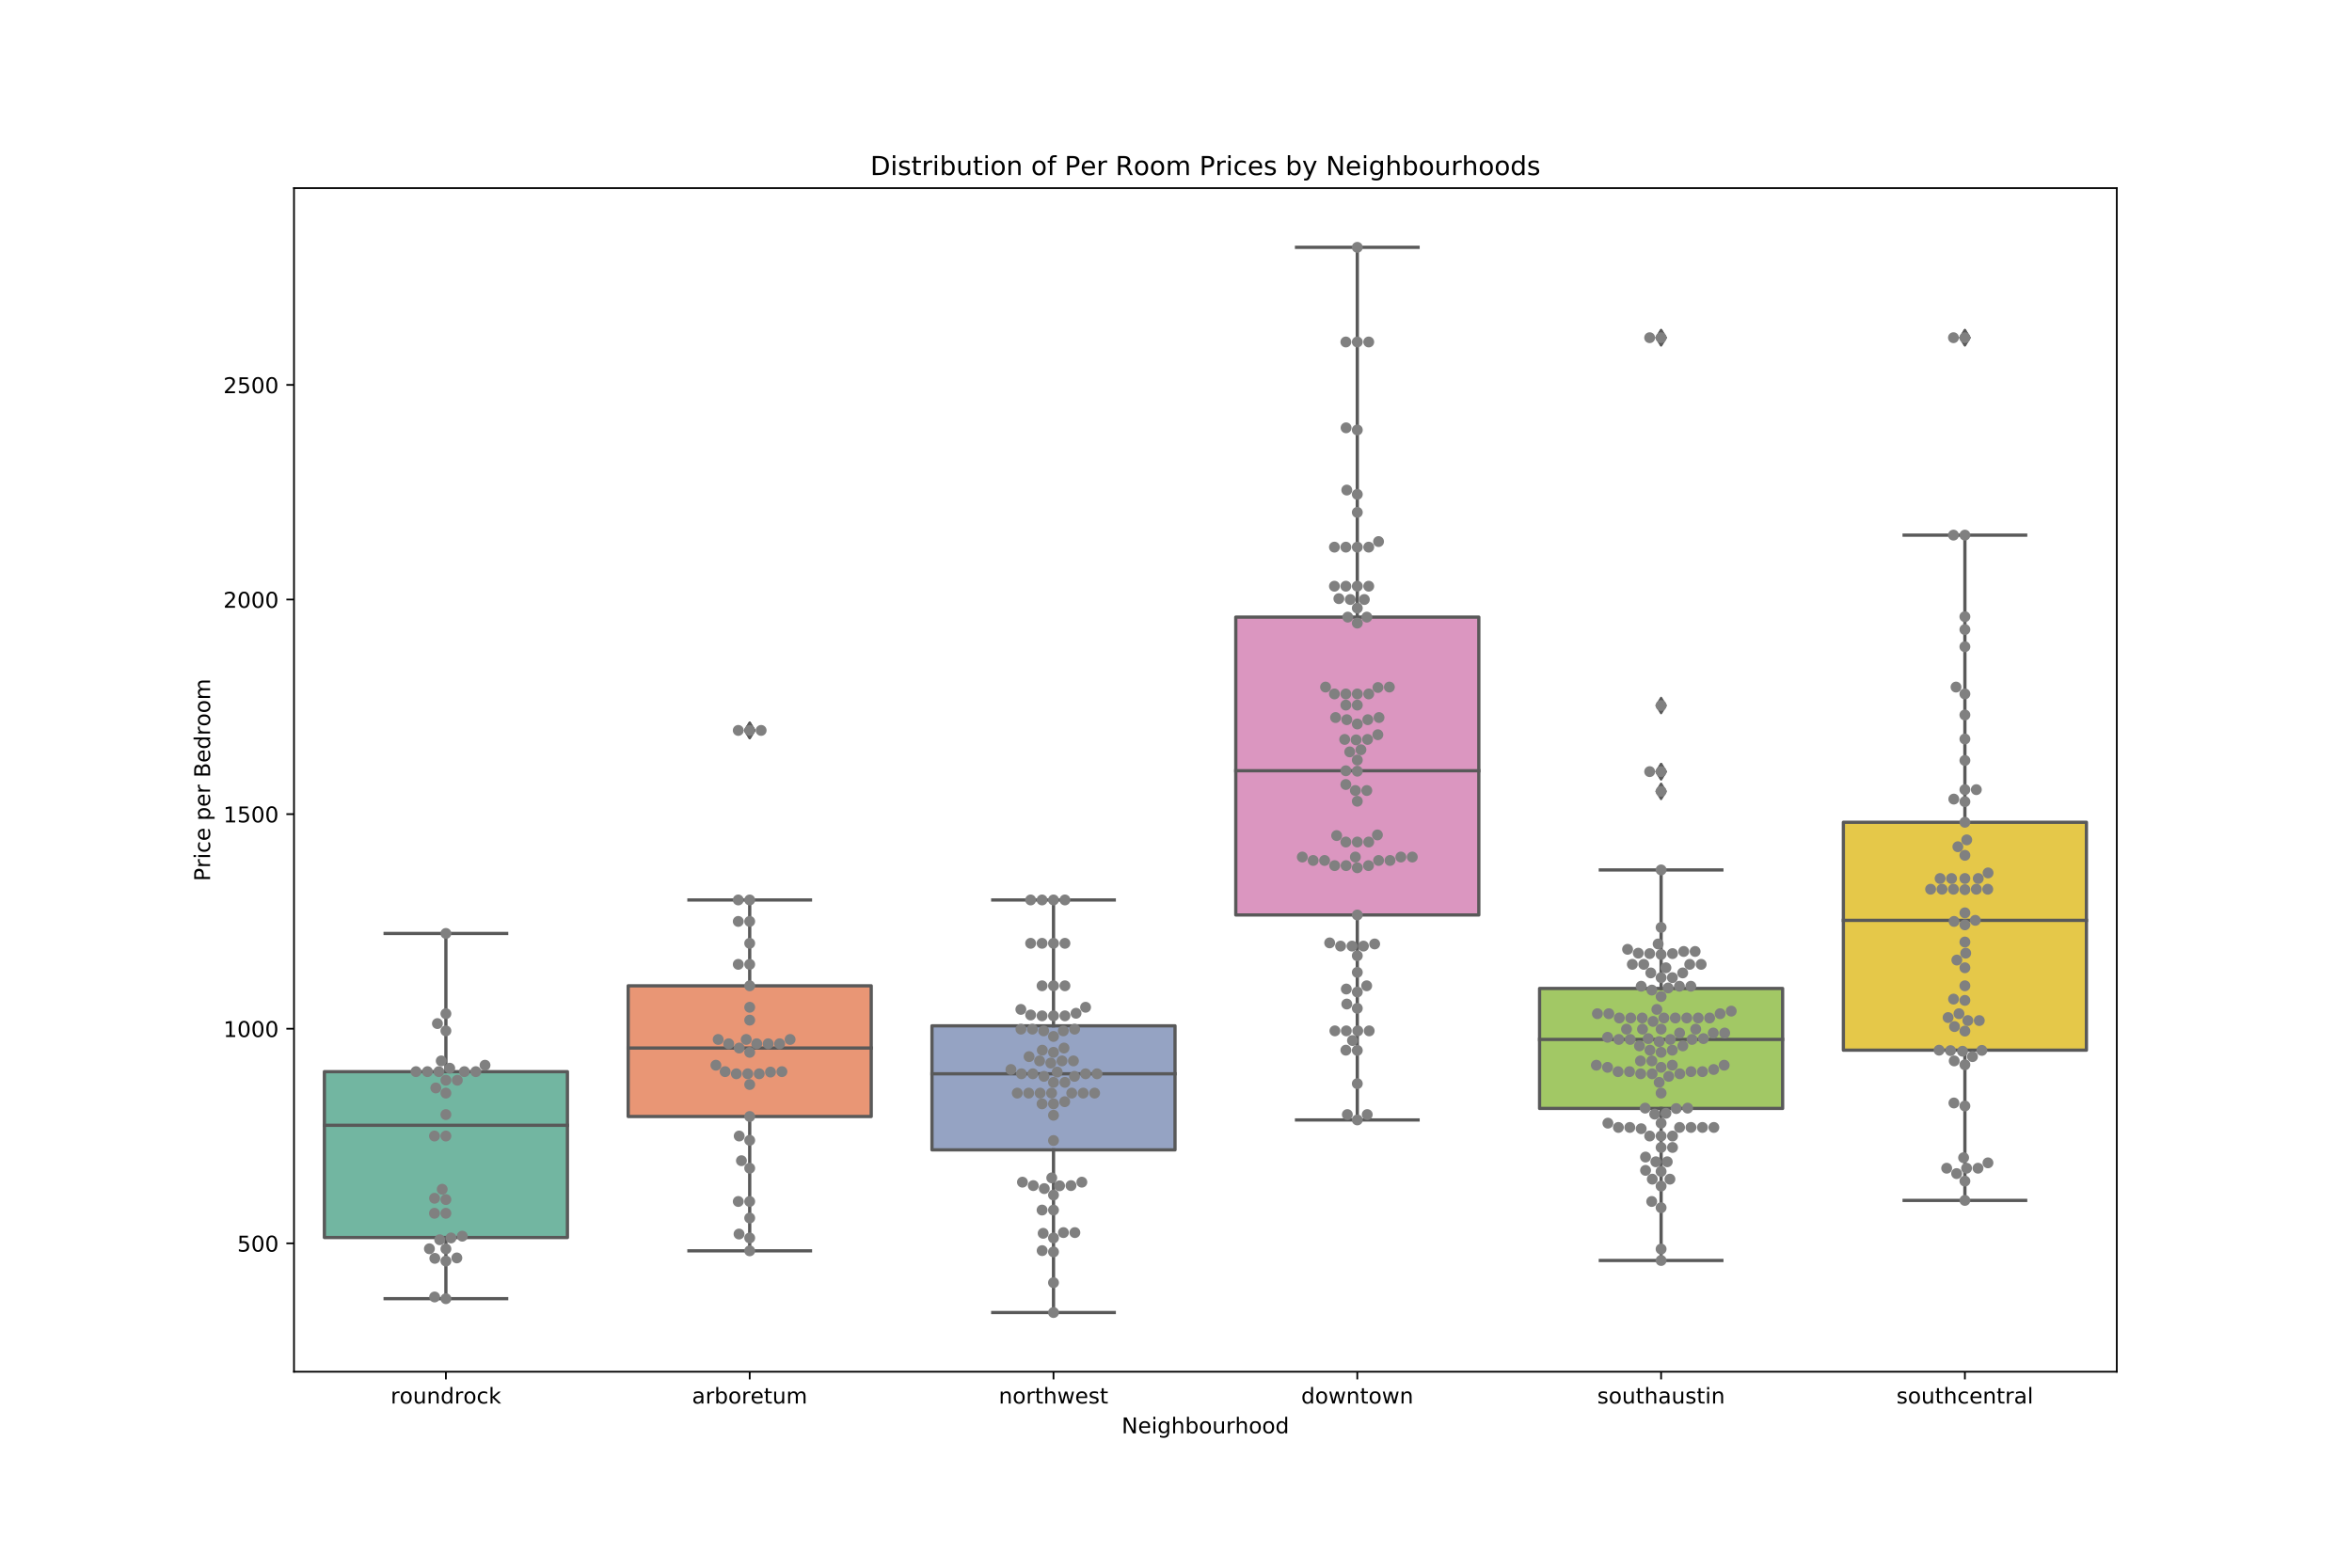 <?xml version="1.0" encoding="utf-8" standalone="no"?>
<!DOCTYPE svg PUBLIC "-//W3C//DTD SVG 1.1//EN"
  "http://www.w3.org/Graphics/SVG/1.1/DTD/svg11.dtd">
<!-- Created with matplotlib (http://matplotlib.org/) -->
<svg height="720pt" version="1.1" viewBox="0 0 1080 720" width="1080pt" xmlns="http://www.w3.org/2000/svg" xmlns:xlink="http://www.w3.org/1999/xlink">
 <defs>
  <style type="text/css">
*{stroke-linecap:butt;stroke-linejoin:round;}
  </style>
 </defs>
 <g id="figure_1">
  <g id="patch_1">
   <path d="M 0 720 
L 1080 720 
L 1080 0 
L 0 0 
z
" style="fill:#ffffff;"/>
  </g>
  <g id="axes_1">
   <g id="patch_2">
    <path d="M 135 630 
L 972 630 
L 972 86.4 
L 135 86.4 
z
" style="fill:#ffffff;"/>
   </g>
   <g id="patch_3">
    <path clip-path="url(#pe78b56fd7c)" d="M 148.95 568.36 
L 260.55 568.36 
L 260.55 492.179 
L 148.95 492.179 
L 148.95 568.36 
z
" style="fill:#72b6a1;stroke:#595959;stroke-linejoin:miter;stroke-width:1.5;"/>
   </g>
   <g id="patch_4">
    <path clip-path="url(#pe78b56fd7c)" d="M 288.45 512.778 
L 400.05 512.778 
L 400.05 452.753 
L 288.45 452.753 
L 288.45 512.778 
z
" style="fill:#e99675;stroke:#595959;stroke-linejoin:miter;stroke-width:1.5;"/>
   </g>
   <g id="patch_5">
    <path clip-path="url(#pe78b56fd7c)" d="M 427.95 528.105 
L 539.55 528.105 
L 539.55 471.135 
L 427.95 471.135 
L 427.95 528.105 
z
" style="fill:#95a3c3;stroke:#595959;stroke-linejoin:miter;stroke-width:1.5;"/>
   </g>
   <g id="patch_6">
    <path clip-path="url(#pe78b56fd7c)" d="M 567.45 420.227 
L 679.05 420.227 
L 679.05 283.421 
L 567.45 283.421 
L 567.45 420.227 
z
" style="fill:#db96c0;stroke:#595959;stroke-linejoin:miter;stroke-width:1.5;"/>
   </g>
   <g id="patch_7">
    <path clip-path="url(#pe78b56fd7c)" d="M 706.95 509.082 
L 818.55 509.082 
L 818.55 453.985 
L 706.95 453.985 
L 706.95 509.082 
z
" style="fill:#a2c865;stroke:#595959;stroke-linejoin:miter;stroke-width:1.5;"/>
   </g>
   <g id="patch_8">
    <path clip-path="url(#pe78b56fd7c)" d="M 846.45 482.322 
L 958.05 482.322 
L 958.05 377.648 
L 846.45 377.648 
L 846.45 482.322 
z
" style="fill:#e5c849;stroke:#595959;stroke-linejoin:miter;stroke-width:1.5;"/>
   </g>
   <g id="matplotlib.axis_1">
    <g id="xtick_1">
     <g id="line2d_1">
      <defs>
       <path d="M 0 0 
L 0 3.5 
" id="ma6758d8281" style="stroke:#000000;stroke-width:0.8;"/>
      </defs>
      <g>
       <use style="stroke:#000000;stroke-width:0.8;" x="204.75" xlink:href="#ma6758d8281" y="630"/>
      </g>
     </g>
     <g id="text_1">
      <!-- roundrock -->
      <defs>
       <path d="M 41.109 46.297 
Q 39.594 47.172 37.812 47.578 
Q 36.031 48 33.891 48 
Q 26.266 48 22.188 43.047 
Q 18.109 38.094 18.109 28.812 
L 18.109 0 
L 9.078 0 
L 9.078 54.688 
L 18.109 54.688 
L 18.109 46.188 
Q 20.953 51.172 25.484 53.578 
Q 30.031 56 36.531 56 
Q 37.453 56 38.578 55.875 
Q 39.703 55.766 41.062 55.516 
z
" id="DejaVuSans-72"/>
       <path d="M 30.609 48.391 
Q 23.391 48.391 19.188 42.75 
Q 14.984 37.109 14.984 27.297 
Q 14.984 17.484 19.156 11.844 
Q 23.344 6.203 30.609 6.203 
Q 37.797 6.203 41.984 11.859 
Q 46.188 17.531 46.188 27.297 
Q 46.188 37.016 41.984 42.703 
Q 37.797 48.391 30.609 48.391 
z
M 30.609 56 
Q 42.328 56 49.016 48.375 
Q 55.719 40.766 55.719 27.297 
Q 55.719 13.875 49.016 6.219 
Q 42.328 -1.422 30.609 -1.422 
Q 18.844 -1.422 12.172 6.219 
Q 5.516 13.875 5.516 27.297 
Q 5.516 40.766 12.172 48.375 
Q 18.844 56 30.609 56 
z
" id="DejaVuSans-6f"/>
       <path d="M 8.5 21.578 
L 8.5 54.688 
L 17.484 54.688 
L 17.484 21.922 
Q 17.484 14.156 20.5 10.266 
Q 23.531 6.391 29.594 6.391 
Q 36.859 6.391 41.078 11.031 
Q 45.312 15.672 45.312 23.688 
L 45.312 54.688 
L 54.297 54.688 
L 54.297 0 
L 45.312 0 
L 45.312 8.406 
Q 42.047 3.422 37.719 1 
Q 33.406 -1.422 27.688 -1.422 
Q 18.266 -1.422 13.375 4.438 
Q 8.5 10.297 8.5 21.578 
z
M 31.109 56 
z
" id="DejaVuSans-75"/>
       <path d="M 54.891 33.016 
L 54.891 0 
L 45.906 0 
L 45.906 32.719 
Q 45.906 40.484 42.875 44.328 
Q 39.844 48.188 33.797 48.188 
Q 26.516 48.188 22.312 43.547 
Q 18.109 38.922 18.109 30.906 
L 18.109 0 
L 9.078 0 
L 9.078 54.688 
L 18.109 54.688 
L 18.109 46.188 
Q 21.344 51.125 25.703 53.562 
Q 30.078 56 35.797 56 
Q 45.219 56 50.047 50.172 
Q 54.891 44.344 54.891 33.016 
z
" id="DejaVuSans-6e"/>
       <path d="M 45.406 46.391 
L 45.406 75.984 
L 54.391 75.984 
L 54.391 0 
L 45.406 0 
L 45.406 8.203 
Q 42.578 3.328 38.25 0.953 
Q 33.938 -1.422 27.875 -1.422 
Q 17.969 -1.422 11.734 6.484 
Q 5.516 14.406 5.516 27.297 
Q 5.516 40.188 11.734 48.094 
Q 17.969 56 27.875 56 
Q 33.938 56 38.25 53.625 
Q 42.578 51.266 45.406 46.391 
z
M 14.797 27.297 
Q 14.797 17.391 18.875 11.75 
Q 22.953 6.109 30.078 6.109 
Q 37.203 6.109 41.297 11.75 
Q 45.406 17.391 45.406 27.297 
Q 45.406 37.203 41.297 42.844 
Q 37.203 48.484 30.078 48.484 
Q 22.953 48.484 18.875 42.844 
Q 14.797 37.203 14.797 27.297 
z
" id="DejaVuSans-64"/>
       <path d="M 48.781 52.594 
L 48.781 44.188 
Q 44.969 46.297 41.141 47.344 
Q 37.312 48.391 33.406 48.391 
Q 24.656 48.391 19.812 42.844 
Q 14.984 37.312 14.984 27.297 
Q 14.984 17.281 19.812 11.734 
Q 24.656 6.203 33.406 6.203 
Q 37.312 6.203 41.141 7.25 
Q 44.969 8.297 48.781 10.406 
L 48.781 2.094 
Q 45.016 0.344 40.984 -0.531 
Q 36.969 -1.422 32.422 -1.422 
Q 20.062 -1.422 12.781 6.344 
Q 5.516 14.109 5.516 27.297 
Q 5.516 40.672 12.859 48.328 
Q 20.219 56 33.016 56 
Q 37.156 56 41.109 55.141 
Q 45.062 54.297 48.781 52.594 
z
" id="DejaVuSans-63"/>
       <path d="M 9.078 75.984 
L 18.109 75.984 
L 18.109 31.109 
L 44.922 54.688 
L 56.391 54.688 
L 27.391 29.109 
L 57.625 0 
L 45.906 0 
L 18.109 26.703 
L 18.109 0 
L 9.078 0 
z
" id="DejaVuSans-6b"/>
      </defs>
      <g transform="translate(179.367 644.598)scale(0.1 -0.1)">
       <use xlink:href="#DejaVuSans-72"/>
       <use x="41.082" xlink:href="#DejaVuSans-6f"/>
       <use x="102.264" xlink:href="#DejaVuSans-75"/>
       <use x="165.643" xlink:href="#DejaVuSans-6e"/>
       <use x="229.021" xlink:href="#DejaVuSans-64"/>
       <use x="292.498" xlink:href="#DejaVuSans-72"/>
       <use x="333.58" xlink:href="#DejaVuSans-6f"/>
       <use x="394.762" xlink:href="#DejaVuSans-63"/>
       <use x="449.742" xlink:href="#DejaVuSans-6b"/>
      </g>
     </g>
    </g>
    <g id="xtick_2">
     <g id="line2d_2">
      <g>
       <use style="stroke:#000000;stroke-width:0.8;" x="344.25" xlink:href="#ma6758d8281" y="630"/>
      </g>
     </g>
     <g id="text_2">
      <!-- arboretum -->
      <defs>
       <path d="M 34.281 27.484 
Q 23.391 27.484 19.188 25 
Q 14.984 22.516 14.984 16.5 
Q 14.984 11.719 18.141 8.906 
Q 21.297 6.109 26.703 6.109 
Q 34.188 6.109 38.703 11.406 
Q 43.219 16.703 43.219 25.484 
L 43.219 27.484 
z
M 52.203 31.203 
L 52.203 0 
L 43.219 0 
L 43.219 8.297 
Q 40.141 3.328 35.547 0.953 
Q 30.953 -1.422 24.312 -1.422 
Q 15.922 -1.422 10.953 3.297 
Q 6 8.016 6 15.922 
Q 6 25.141 12.172 29.828 
Q 18.359 34.516 30.609 34.516 
L 43.219 34.516 
L 43.219 35.406 
Q 43.219 41.609 39.141 45 
Q 35.062 48.391 27.688 48.391 
Q 23 48.391 18.547 47.266 
Q 14.109 46.141 10.016 43.891 
L 10.016 52.203 
Q 14.938 54.109 19.578 55.047 
Q 24.219 56 28.609 56 
Q 40.484 56 46.344 49.844 
Q 52.203 43.703 52.203 31.203 
z
" id="DejaVuSans-61"/>
       <path d="M 48.688 27.297 
Q 48.688 37.203 44.609 42.844 
Q 40.531 48.484 33.406 48.484 
Q 26.266 48.484 22.188 42.844 
Q 18.109 37.203 18.109 27.297 
Q 18.109 17.391 22.188 11.75 
Q 26.266 6.109 33.406 6.109 
Q 40.531 6.109 44.609 11.75 
Q 48.688 17.391 48.688 27.297 
z
M 18.109 46.391 
Q 20.953 51.266 25.266 53.625 
Q 29.594 56 35.594 56 
Q 45.562 56 51.781 48.094 
Q 58.016 40.188 58.016 27.297 
Q 58.016 14.406 51.781 6.484 
Q 45.562 -1.422 35.594 -1.422 
Q 29.594 -1.422 25.266 0.953 
Q 20.953 3.328 18.109 8.203 
L 18.109 0 
L 9.078 0 
L 9.078 75.984 
L 18.109 75.984 
z
" id="DejaVuSans-62"/>
       <path d="M 56.203 29.594 
L 56.203 25.203 
L 14.891 25.203 
Q 15.484 15.922 20.484 11.062 
Q 25.484 6.203 34.422 6.203 
Q 39.594 6.203 44.453 7.469 
Q 49.312 8.734 54.109 11.281 
L 54.109 2.781 
Q 49.266 0.734 44.188 -0.344 
Q 39.109 -1.422 33.891 -1.422 
Q 20.797 -1.422 13.156 6.188 
Q 5.516 13.812 5.516 26.812 
Q 5.516 40.234 12.766 48.109 
Q 20.016 56 32.328 56 
Q 43.359 56 49.781 48.891 
Q 56.203 41.797 56.203 29.594 
z
M 47.219 32.234 
Q 47.125 39.594 43.094 43.984 
Q 39.062 48.391 32.422 48.391 
Q 24.906 48.391 20.391 44.141 
Q 15.875 39.891 15.188 32.172 
z
" id="DejaVuSans-65"/>
       <path d="M 18.312 70.219 
L 18.312 54.688 
L 36.812 54.688 
L 36.812 47.703 
L 18.312 47.703 
L 18.312 18.016 
Q 18.312 11.328 20.141 9.422 
Q 21.969 7.516 27.594 7.516 
L 36.812 7.516 
L 36.812 0 
L 27.594 0 
Q 17.188 0 13.234 3.875 
Q 9.281 7.766 9.281 18.016 
L 9.281 47.703 
L 2.688 47.703 
L 2.688 54.688 
L 9.281 54.688 
L 9.281 70.219 
z
" id="DejaVuSans-74"/>
       <path d="M 52 44.188 
Q 55.375 50.25 60.062 53.125 
Q 64.75 56 71.094 56 
Q 79.641 56 84.281 50.016 
Q 88.922 44.047 88.922 33.016 
L 88.922 0 
L 79.891 0 
L 79.891 32.719 
Q 79.891 40.578 77.094 44.375 
Q 74.312 48.188 68.609 48.188 
Q 61.625 48.188 57.562 43.547 
Q 53.516 38.922 53.516 30.906 
L 53.516 0 
L 44.484 0 
L 44.484 32.719 
Q 44.484 40.625 41.703 44.406 
Q 38.922 48.188 33.109 48.188 
Q 26.219 48.188 22.156 43.531 
Q 18.109 38.875 18.109 30.906 
L 18.109 0 
L 9.078 0 
L 9.078 54.688 
L 18.109 54.688 
L 18.109 46.188 
Q 21.188 51.219 25.484 53.609 
Q 29.781 56 35.688 56 
Q 41.656 56 45.828 52.969 
Q 50 49.953 52 44.188 
z
" id="DejaVuSans-6d"/>
      </defs>
      <g transform="translate(317.767 644.598)scale(0.1 -0.1)">
       <use xlink:href="#DejaVuSans-61"/>
       <use x="61.279" xlink:href="#DejaVuSans-72"/>
       <use x="102.393" xlink:href="#DejaVuSans-62"/>
       <use x="165.869" xlink:href="#DejaVuSans-6f"/>
       <use x="227.051" xlink:href="#DejaVuSans-72"/>
       <use x="268.133" xlink:href="#DejaVuSans-65"/>
       <use x="329.656" xlink:href="#DejaVuSans-74"/>
       <use x="368.865" xlink:href="#DejaVuSans-75"/>
       <use x="432.244" xlink:href="#DejaVuSans-6d"/>
      </g>
     </g>
    </g>
    <g id="xtick_3">
     <g id="line2d_3">
      <g>
       <use style="stroke:#000000;stroke-width:0.8;" x="483.75" xlink:href="#ma6758d8281" y="630"/>
      </g>
     </g>
     <g id="text_3">
      <!-- northwest -->
      <defs>
       <path d="M 54.891 33.016 
L 54.891 0 
L 45.906 0 
L 45.906 32.719 
Q 45.906 40.484 42.875 44.328 
Q 39.844 48.188 33.797 48.188 
Q 26.516 48.188 22.312 43.547 
Q 18.109 38.922 18.109 30.906 
L 18.109 0 
L 9.078 0 
L 9.078 75.984 
L 18.109 75.984 
L 18.109 46.188 
Q 21.344 51.125 25.703 53.562 
Q 30.078 56 35.797 56 
Q 45.219 56 50.047 50.172 
Q 54.891 44.344 54.891 33.016 
z
" id="DejaVuSans-68"/>
       <path d="M 4.203 54.688 
L 13.188 54.688 
L 24.422 12.016 
L 35.594 54.688 
L 46.188 54.688 
L 57.422 12.016 
L 68.609 54.688 
L 77.594 54.688 
L 63.281 0 
L 52.688 0 
L 40.922 44.828 
L 29.109 0 
L 18.5 0 
z
" id="DejaVuSans-77"/>
       <path d="M 44.281 53.078 
L 44.281 44.578 
Q 40.484 46.531 36.375 47.5 
Q 32.281 48.484 27.875 48.484 
Q 21.188 48.484 17.844 46.438 
Q 14.5 44.391 14.5 40.281 
Q 14.5 37.156 16.891 35.375 
Q 19.281 33.594 26.516 31.984 
L 29.594 31.297 
Q 39.156 29.25 43.188 25.516 
Q 47.219 21.781 47.219 15.094 
Q 47.219 7.469 41.188 3.016 
Q 35.156 -1.422 24.609 -1.422 
Q 20.219 -1.422 15.453 -0.562 
Q 10.688 0.297 5.422 2 
L 5.422 11.281 
Q 10.406 8.688 15.234 7.391 
Q 20.062 6.109 24.812 6.109 
Q 31.156 6.109 34.562 8.281 
Q 37.984 10.453 37.984 14.406 
Q 37.984 18.062 35.516 20.016 
Q 33.062 21.969 24.703 23.781 
L 21.578 24.516 
Q 13.234 26.266 9.516 29.906 
Q 5.812 33.547 5.812 39.891 
Q 5.812 47.609 11.281 51.797 
Q 16.75 56 26.812 56 
Q 31.781 56 36.172 55.266 
Q 40.578 54.547 44.281 53.078 
z
" id="DejaVuSans-73"/>
      </defs>
      <g transform="translate(458.607 644.598)scale(0.1 -0.1)">
       <use xlink:href="#DejaVuSans-6e"/>
       <use x="63.379" xlink:href="#DejaVuSans-6f"/>
       <use x="124.561" xlink:href="#DejaVuSans-72"/>
       <use x="165.674" xlink:href="#DejaVuSans-74"/>
       <use x="204.883" xlink:href="#DejaVuSans-68"/>
       <use x="268.262" xlink:href="#DejaVuSans-77"/>
       <use x="350.049" xlink:href="#DejaVuSans-65"/>
       <use x="411.572" xlink:href="#DejaVuSans-73"/>
       <use x="463.672" xlink:href="#DejaVuSans-74"/>
      </g>
     </g>
    </g>
    <g id="xtick_4">
     <g id="line2d_4">
      <g>
       <use style="stroke:#000000;stroke-width:0.8;" x="623.25" xlink:href="#ma6758d8281" y="630"/>
      </g>
     </g>
     <g id="text_4">
      <!-- downtown -->
      <g transform="translate(597.481 644.598)scale(0.1 -0.1)">
       <use xlink:href="#DejaVuSans-64"/>
       <use x="63.477" xlink:href="#DejaVuSans-6f"/>
       <use x="124.658" xlink:href="#DejaVuSans-77"/>
       <use x="206.445" xlink:href="#DejaVuSans-6e"/>
       <use x="269.824" xlink:href="#DejaVuSans-74"/>
       <use x="309.033" xlink:href="#DejaVuSans-6f"/>
       <use x="370.215" xlink:href="#DejaVuSans-77"/>
       <use x="452.002" xlink:href="#DejaVuSans-6e"/>
      </g>
     </g>
    </g>
    <g id="xtick_5">
     <g id="line2d_5">
      <g>
       <use style="stroke:#000000;stroke-width:0.8;" x="762.75" xlink:href="#ma6758d8281" y="630"/>
      </g>
     </g>
     <g id="text_5">
      <!-- southaustin -->
      <defs>
       <path d="M 9.422 54.688 
L 18.406 54.688 
L 18.406 0 
L 9.422 0 
z
M 9.422 75.984 
L 18.406 75.984 
L 18.406 64.594 
L 9.422 64.594 
z
" id="DejaVuSans-69"/>
      </defs>
      <g transform="translate(733.433 644.598)scale(0.1 -0.1)">
       <use xlink:href="#DejaVuSans-73"/>
       <use x="52.1" xlink:href="#DejaVuSans-6f"/>
       <use x="113.281" xlink:href="#DejaVuSans-75"/>
       <use x="176.66" xlink:href="#DejaVuSans-74"/>
       <use x="215.869" xlink:href="#DejaVuSans-68"/>
       <use x="279.248" xlink:href="#DejaVuSans-61"/>
       <use x="340.527" xlink:href="#DejaVuSans-75"/>
       <use x="403.906" xlink:href="#DejaVuSans-73"/>
       <use x="456.006" xlink:href="#DejaVuSans-74"/>
       <use x="495.215" xlink:href="#DejaVuSans-69"/>
       <use x="522.998" xlink:href="#DejaVuSans-6e"/>
      </g>
     </g>
    </g>
    <g id="xtick_6">
     <g id="line2d_6">
      <g>
       <use style="stroke:#000000;stroke-width:0.8;" x="902.25" xlink:href="#ma6758d8281" y="630"/>
      </g>
     </g>
     <g id="text_6">
      <!-- southcentral -->
      <defs>
       <path d="M 9.422 75.984 
L 18.406 75.984 
L 18.406 0 
L 9.422 0 
z
" id="DejaVuSans-6c"/>
      </defs>
      <g transform="translate(870.825 644.598)scale(0.1 -0.1)">
       <use xlink:href="#DejaVuSans-73"/>
       <use x="52.1" xlink:href="#DejaVuSans-6f"/>
       <use x="113.281" xlink:href="#DejaVuSans-75"/>
       <use x="176.66" xlink:href="#DejaVuSans-74"/>
       <use x="215.869" xlink:href="#DejaVuSans-68"/>
       <use x="279.248" xlink:href="#DejaVuSans-63"/>
       <use x="334.229" xlink:href="#DejaVuSans-65"/>
       <use x="395.752" xlink:href="#DejaVuSans-6e"/>
       <use x="459.131" xlink:href="#DejaVuSans-74"/>
       <use x="498.34" xlink:href="#DejaVuSans-72"/>
       <use x="539.453" xlink:href="#DejaVuSans-61"/>
       <use x="600.732" xlink:href="#DejaVuSans-6c"/>
      </g>
     </g>
    </g>
    <g id="text_7">
     <!-- Neighbourhood -->
     <defs>
      <path d="M 9.812 72.906 
L 23.094 72.906 
L 55.422 11.922 
L 55.422 72.906 
L 64.984 72.906 
L 64.984 0 
L 51.703 0 
L 19.391 60.984 
L 19.391 0 
L 9.812 0 
z
" id="DejaVuSans-4e"/>
      <path d="M 45.406 27.984 
Q 45.406 37.75 41.375 43.109 
Q 37.359 48.484 30.078 48.484 
Q 22.859 48.484 18.828 43.109 
Q 14.797 37.75 14.797 27.984 
Q 14.797 18.266 18.828 12.891 
Q 22.859 7.516 30.078 7.516 
Q 37.359 7.516 41.375 12.891 
Q 45.406 18.266 45.406 27.984 
z
M 54.391 6.781 
Q 54.391 -7.172 48.188 -13.984 
Q 42 -20.797 29.203 -20.797 
Q 24.469 -20.797 20.266 -20.094 
Q 16.062 -19.391 12.109 -17.922 
L 12.109 -9.188 
Q 16.062 -11.328 19.922 -12.344 
Q 23.781 -13.375 27.781 -13.375 
Q 36.625 -13.375 41.016 -8.766 
Q 45.406 -4.156 45.406 5.172 
L 45.406 9.625 
Q 42.625 4.781 38.281 2.391 
Q 33.938 0 27.875 0 
Q 17.828 0 11.672 7.656 
Q 5.516 15.328 5.516 27.984 
Q 5.516 40.672 11.672 48.328 
Q 17.828 56 27.875 56 
Q 33.938 56 38.281 53.609 
Q 42.625 51.219 45.406 46.391 
L 45.406 54.688 
L 54.391 54.688 
z
" id="DejaVuSans-67"/>
     </defs>
     <g transform="translate(515.032 658.277)scale(0.1 -0.1)">
      <use xlink:href="#DejaVuSans-4e"/>
      <use x="74.805" xlink:href="#DejaVuSans-65"/>
      <use x="136.328" xlink:href="#DejaVuSans-69"/>
      <use x="164.111" xlink:href="#DejaVuSans-67"/>
      <use x="227.588" xlink:href="#DejaVuSans-68"/>
      <use x="290.967" xlink:href="#DejaVuSans-62"/>
      <use x="354.443" xlink:href="#DejaVuSans-6f"/>
      <use x="415.625" xlink:href="#DejaVuSans-75"/>
      <use x="479.004" xlink:href="#DejaVuSans-72"/>
      <use x="520.102" xlink:href="#DejaVuSans-68"/>
      <use x="583.48" xlink:href="#DejaVuSans-6f"/>
      <use x="644.662" xlink:href="#DejaVuSans-6f"/>
      <use x="705.844" xlink:href="#DejaVuSans-64"/>
     </g>
    </g>
   </g>
   <g id="matplotlib.axis_2">
    <g id="ytick_1">
     <g id="line2d_7">
      <defs>
       <path d="M 0 0 
L -3.5 0 
" id="m1a548fbdce" style="stroke:#000000;stroke-width:0.8;"/>
      </defs>
      <g>
       <use style="stroke:#000000;stroke-width:0.8;" x="135" xlink:href="#m1a548fbdce" y="571.029"/>
      </g>
     </g>
     <g id="text_8">
      <!-- 500 -->
      <defs>
       <path d="M 10.797 72.906 
L 49.516 72.906 
L 49.516 64.594 
L 19.828 64.594 
L 19.828 46.734 
Q 21.969 47.469 24.109 47.828 
Q 26.266 48.188 28.422 48.188 
Q 40.625 48.188 47.75 41.5 
Q 54.891 34.812 54.891 23.391 
Q 54.891 11.625 47.562 5.094 
Q 40.234 -1.422 26.906 -1.422 
Q 22.312 -1.422 17.547 -0.641 
Q 12.797 0.141 7.719 1.703 
L 7.719 11.625 
Q 12.109 9.234 16.797 8.062 
Q 21.484 6.891 26.703 6.891 
Q 35.156 6.891 40.078 11.328 
Q 45.016 15.766 45.016 23.391 
Q 45.016 31 40.078 35.438 
Q 35.156 39.891 26.703 39.891 
Q 22.75 39.891 18.812 39.016 
Q 14.891 38.141 10.797 36.281 
z
" id="DejaVuSans-35"/>
       <path d="M 31.781 66.406 
Q 24.172 66.406 20.328 58.906 
Q 16.5 51.422 16.5 36.375 
Q 16.5 21.391 20.328 13.891 
Q 24.172 6.391 31.781 6.391 
Q 39.453 6.391 43.281 13.891 
Q 47.125 21.391 47.125 36.375 
Q 47.125 51.422 43.281 58.906 
Q 39.453 66.406 31.781 66.406 
z
M 31.781 74.219 
Q 44.047 74.219 50.516 64.516 
Q 56.984 54.828 56.984 36.375 
Q 56.984 17.969 50.516 8.266 
Q 44.047 -1.422 31.781 -1.422 
Q 19.531 -1.422 13.062 8.266 
Q 6.594 17.969 6.594 36.375 
Q 6.594 54.828 13.062 64.516 
Q 19.531 74.219 31.781 74.219 
z
" id="DejaVuSans-30"/>
      </defs>
      <g transform="translate(108.912 574.829)scale(0.1 -0.1)">
       <use xlink:href="#DejaVuSans-35"/>
       <use x="63.623" xlink:href="#DejaVuSans-30"/>
       <use x="127.246" xlink:href="#DejaVuSans-30"/>
      </g>
     </g>
    </g>
    <g id="ytick_2">
     <g id="line2d_8">
      <g>
       <use style="stroke:#000000;stroke-width:0.8;" x="135" xlink:href="#m1a548fbdce" y="472.466"/>
      </g>
     </g>
     <g id="text_9">
      <!-- 1000 -->
      <defs>
       <path d="M 12.406 8.297 
L 28.516 8.297 
L 28.516 63.922 
L 10.984 60.406 
L 10.984 69.391 
L 28.422 72.906 
L 38.281 72.906 
L 38.281 8.297 
L 54.391 8.297 
L 54.391 0 
L 12.406 0 
z
" id="DejaVuSans-31"/>
      </defs>
      <g transform="translate(102.55 476.265)scale(0.1 -0.1)">
       <use xlink:href="#DejaVuSans-31"/>
       <use x="63.623" xlink:href="#DejaVuSans-30"/>
       <use x="127.246" xlink:href="#DejaVuSans-30"/>
       <use x="190.869" xlink:href="#DejaVuSans-30"/>
      </g>
     </g>
    </g>
    <g id="ytick_3">
     <g id="line2d_9">
      <g>
       <use style="stroke:#000000;stroke-width:0.8;" x="135" xlink:href="#m1a548fbdce" y="373.902"/>
      </g>
     </g>
     <g id="text_10">
      <!-- 1500 -->
      <g transform="translate(102.55 377.702)scale(0.1 -0.1)">
       <use xlink:href="#DejaVuSans-31"/>
       <use x="63.623" xlink:href="#DejaVuSans-35"/>
       <use x="127.246" xlink:href="#DejaVuSans-30"/>
       <use x="190.869" xlink:href="#DejaVuSans-30"/>
      </g>
     </g>
    </g>
    <g id="ytick_4">
     <g id="line2d_10">
      <g>
       <use style="stroke:#000000;stroke-width:0.8;" x="135" xlink:href="#m1a548fbdce" y="275.339"/>
      </g>
     </g>
     <g id="text_11">
      <!-- 2000 -->
      <defs>
       <path d="M 19.188 8.297 
L 53.609 8.297 
L 53.609 0 
L 7.328 0 
L 7.328 8.297 
Q 12.938 14.109 22.625 23.891 
Q 32.328 33.688 34.812 36.531 
Q 39.547 41.844 41.422 45.531 
Q 43.312 49.219 43.312 52.781 
Q 43.312 58.594 39.234 62.25 
Q 35.156 65.922 28.609 65.922 
Q 23.969 65.922 18.812 64.312 
Q 13.672 62.703 7.812 59.422 
L 7.812 69.391 
Q 13.766 71.781 18.938 73 
Q 24.125 74.219 28.422 74.219 
Q 39.75 74.219 46.484 68.547 
Q 53.219 62.891 53.219 53.422 
Q 53.219 48.922 51.531 44.891 
Q 49.859 40.875 45.406 35.406 
Q 44.188 33.984 37.641 27.219 
Q 31.109 20.453 19.188 8.297 
z
" id="DejaVuSans-32"/>
      </defs>
      <g transform="translate(102.55 279.138)scale(0.1 -0.1)">
       <use xlink:href="#DejaVuSans-32"/>
       <use x="63.623" xlink:href="#DejaVuSans-30"/>
       <use x="127.246" xlink:href="#DejaVuSans-30"/>
       <use x="190.869" xlink:href="#DejaVuSans-30"/>
      </g>
     </g>
    </g>
    <g id="ytick_5">
     <g id="line2d_11">
      <g>
       <use style="stroke:#000000;stroke-width:0.8;" x="135" xlink:href="#m1a548fbdce" y="176.776"/>
      </g>
     </g>
     <g id="text_12">
      <!-- 2500 -->
      <g transform="translate(102.55 180.575)scale(0.1 -0.1)">
       <use xlink:href="#DejaVuSans-32"/>
       <use x="63.623" xlink:href="#DejaVuSans-35"/>
       <use x="127.246" xlink:href="#DejaVuSans-30"/>
       <use x="190.869" xlink:href="#DejaVuSans-30"/>
      </g>
     </g>
    </g>
    <g id="text_13">
     <!-- Price per Bedroom -->
     <defs>
      <path d="M 19.672 64.797 
L 19.672 37.406 
L 32.078 37.406 
Q 38.969 37.406 42.719 40.969 
Q 46.484 44.531 46.484 51.125 
Q 46.484 57.672 42.719 61.234 
Q 38.969 64.797 32.078 64.797 
z
M 9.812 72.906 
L 32.078 72.906 
Q 44.344 72.906 50.609 67.359 
Q 56.891 61.812 56.891 51.125 
Q 56.891 40.328 50.609 34.812 
Q 44.344 29.297 32.078 29.297 
L 19.672 29.297 
L 19.672 0 
L 9.812 0 
z
" id="DejaVuSans-50"/>
      <path id="DejaVuSans-20"/>
      <path d="M 18.109 8.203 
L 18.109 -20.797 
L 9.078 -20.797 
L 9.078 54.688 
L 18.109 54.688 
L 18.109 46.391 
Q 20.953 51.266 25.266 53.625 
Q 29.594 56 35.594 56 
Q 45.562 56 51.781 48.094 
Q 58.016 40.188 58.016 27.297 
Q 58.016 14.406 51.781 6.484 
Q 45.562 -1.422 35.594 -1.422 
Q 29.594 -1.422 25.266 0.953 
Q 20.953 3.328 18.109 8.203 
z
M 48.688 27.297 
Q 48.688 37.203 44.609 42.844 
Q 40.531 48.484 33.406 48.484 
Q 26.266 48.484 22.188 42.844 
Q 18.109 37.203 18.109 27.297 
Q 18.109 17.391 22.188 11.75 
Q 26.266 6.109 33.406 6.109 
Q 40.531 6.109 44.609 11.75 
Q 48.688 17.391 48.688 27.297 
z
" id="DejaVuSans-70"/>
      <path d="M 19.672 34.812 
L 19.672 8.109 
L 35.5 8.109 
Q 43.453 8.109 47.281 11.406 
Q 51.125 14.703 51.125 21.484 
Q 51.125 28.328 47.281 31.562 
Q 43.453 34.812 35.5 34.812 
z
M 19.672 64.797 
L 19.672 42.828 
L 34.281 42.828 
Q 41.5 42.828 45.031 45.531 
Q 48.578 48.25 48.578 53.812 
Q 48.578 59.328 45.031 62.062 
Q 41.5 64.797 34.281 64.797 
z
M 9.812 72.906 
L 35.016 72.906 
Q 46.297 72.906 52.391 68.219 
Q 58.5 63.531 58.5 54.891 
Q 58.5 48.188 55.375 44.234 
Q 52.25 40.281 46.188 39.312 
Q 53.469 37.75 57.5 32.781 
Q 61.531 27.828 61.531 20.406 
Q 61.531 10.641 54.891 5.312 
Q 48.25 0 35.984 0 
L 9.812 0 
z
" id="DejaVuSans-42"/>
     </defs>
     <g transform="translate(96.47 404.693)rotate(-90)scale(0.1 -0.1)">
      <use xlink:href="#DejaVuSans-50"/>
      <use x="60.287" xlink:href="#DejaVuSans-72"/>
      <use x="101.4" xlink:href="#DejaVuSans-69"/>
      <use x="129.184" xlink:href="#DejaVuSans-63"/>
      <use x="184.164" xlink:href="#DejaVuSans-65"/>
      <use x="245.688" xlink:href="#DejaVuSans-20"/>
      <use x="277.475" xlink:href="#DejaVuSans-70"/>
      <use x="340.951" xlink:href="#DejaVuSans-65"/>
      <use x="402.475" xlink:href="#DejaVuSans-72"/>
      <use x="443.588" xlink:href="#DejaVuSans-20"/>
      <use x="475.375" xlink:href="#DejaVuSans-42"/>
      <use x="543.979" xlink:href="#DejaVuSans-65"/>
      <use x="605.502" xlink:href="#DejaVuSans-64"/>
      <use x="668.979" xlink:href="#DejaVuSans-72"/>
      <use x="710.061" xlink:href="#DejaVuSans-6f"/>
      <use x="771.242" xlink:href="#DejaVuSans-6f"/>
      <use x="832.424" xlink:href="#DejaVuSans-6d"/>
     </g>
    </g>
   </g>
   <g id="line2d_12">
    <path clip-path="url(#pe78b56fd7c)" d="M 204.75 568.36 
L 204.75 596.459 
" style="fill:none;stroke:#595959;stroke-linecap:square;stroke-width:1.5;"/>
   </g>
   <g id="line2d_13">
    <path clip-path="url(#pe78b56fd7c)" d="M 204.75 492.179 
L 204.75 428.704 
" style="fill:none;stroke:#595959;stroke-linecap:square;stroke-width:1.5;"/>
   </g>
   <g id="line2d_14">
    <path clip-path="url(#pe78b56fd7c)" d="M 176.85 596.459 
L 232.65 596.459 
" style="fill:none;stroke:#595959;stroke-linecap:square;stroke-width:1.5;"/>
   </g>
   <g id="line2d_15">
    <path clip-path="url(#pe78b56fd7c)" d="M 176.85 428.704 
L 232.65 428.704 
" style="fill:none;stroke:#595959;stroke-linecap:square;stroke-width:1.5;"/>
   </g>
   <g id="line2d_16"/>
   <g id="line2d_17">
    <path clip-path="url(#pe78b56fd7c)" d="M 344.25 512.778 
L 344.25 574.479 
" style="fill:none;stroke:#595959;stroke-linecap:square;stroke-width:1.5;"/>
   </g>
   <g id="line2d_18">
    <path clip-path="url(#pe78b56fd7c)" d="M 344.25 452.753 
L 344.25 413.328 
" style="fill:none;stroke:#595959;stroke-linecap:square;stroke-width:1.5;"/>
   </g>
   <g id="line2d_19">
    <path clip-path="url(#pe78b56fd7c)" d="M 316.35 574.479 
L 372.15 574.479 
" style="fill:none;stroke:#595959;stroke-linecap:square;stroke-width:1.5;"/>
   </g>
   <g id="line2d_20">
    <path clip-path="url(#pe78b56fd7c)" d="M 316.35 413.328 
L 372.15 413.328 
" style="fill:none;stroke:#595959;stroke-linecap:square;stroke-width:1.5;"/>
   </g>
   <g id="line2d_21">
    <defs>
     <path d="M -0 3.536 
L 2.121 0 
L -0 -3.536 
L -2.121 -0 
z
" id="m26ad2f7f0d" style="stroke:#595959;stroke-linejoin:miter;"/>
    </defs>
    <g clip-path="url(#pe78b56fd7c)">
     <use style="fill:#595959;stroke:#595959;stroke-linejoin:miter;" x="344.25" xlink:href="#m26ad2f7f0d" y="335.463"/>
     <use style="fill:#595959;stroke:#595959;stroke-linejoin:miter;" x="344.25" xlink:href="#m26ad2f7f0d" y="335.463"/>
     <use style="fill:#595959;stroke:#595959;stroke-linejoin:miter;" x="344.25" xlink:href="#m26ad2f7f0d" y="335.463"/>
    </g>
   </g>
   <g id="line2d_22">
    <path clip-path="url(#pe78b56fd7c)" d="M 483.75 528.105 
L 483.75 602.816 
" style="fill:none;stroke:#595959;stroke-linecap:square;stroke-width:1.5;"/>
   </g>
   <g id="line2d_23">
    <path clip-path="url(#pe78b56fd7c)" d="M 483.75 471.135 
L 483.75 413.328 
" style="fill:none;stroke:#595959;stroke-linecap:square;stroke-width:1.5;"/>
   </g>
   <g id="line2d_24">
    <path clip-path="url(#pe78b56fd7c)" d="M 455.85 602.816 
L 511.65 602.816 
" style="fill:none;stroke:#595959;stroke-linecap:square;stroke-width:1.5;"/>
   </g>
   <g id="line2d_25">
    <path clip-path="url(#pe78b56fd7c)" d="M 455.85 413.328 
L 511.65 413.328 
" style="fill:none;stroke:#595959;stroke-linecap:square;stroke-width:1.5;"/>
   </g>
   <g id="line2d_26"/>
   <g id="line2d_27">
    <path clip-path="url(#pe78b56fd7c)" d="M 623.25 420.227 
L 623.25 514.355 
" style="fill:none;stroke:#595959;stroke-linecap:square;stroke-width:1.5;"/>
   </g>
   <g id="line2d_28">
    <path clip-path="url(#pe78b56fd7c)" d="M 623.25 283.421 
L 623.25 113.597 
" style="fill:none;stroke:#595959;stroke-linecap:square;stroke-width:1.5;"/>
   </g>
   <g id="line2d_29">
    <path clip-path="url(#pe78b56fd7c)" d="M 595.35 514.355 
L 651.15 514.355 
" style="fill:none;stroke:#595959;stroke-linecap:square;stroke-width:1.5;"/>
   </g>
   <g id="line2d_30">
    <path clip-path="url(#pe78b56fd7c)" d="M 595.35 113.597 
L 651.15 113.597 
" style="fill:none;stroke:#595959;stroke-linecap:square;stroke-width:1.5;"/>
   </g>
   <g id="line2d_31"/>
   <g id="line2d_32">
    <path clip-path="url(#pe78b56fd7c)" d="M 762.75 509.082 
L 762.75 578.914 
" style="fill:none;stroke:#595959;stroke-linecap:square;stroke-width:1.5;"/>
   </g>
   <g id="line2d_33">
    <path clip-path="url(#pe78b56fd7c)" d="M 762.75 453.985 
L 762.75 399.529 
" style="fill:none;stroke:#595959;stroke-linecap:square;stroke-width:1.5;"/>
   </g>
   <g id="line2d_34">
    <path clip-path="url(#pe78b56fd7c)" d="M 734.85 578.914 
L 790.65 578.914 
" style="fill:none;stroke:#595959;stroke-linecap:square;stroke-width:1.5;"/>
   </g>
   <g id="line2d_35">
    <path clip-path="url(#pe78b56fd7c)" d="M 734.85 399.529 
L 790.65 399.529 
" style="fill:none;stroke:#595959;stroke-linecap:square;stroke-width:1.5;"/>
   </g>
   <g id="line2d_36">
    <g clip-path="url(#pe78b56fd7c)">
     <use style="fill:#595959;stroke:#595959;stroke-linejoin:miter;" x="762.75" xlink:href="#m26ad2f7f0d" y="155.092"/>
     <use style="fill:#595959;stroke:#595959;stroke-linejoin:miter;" x="762.75" xlink:href="#m26ad2f7f0d" y="354.387"/>
     <use style="fill:#595959;stroke:#595959;stroke-linejoin:miter;" x="762.75" xlink:href="#m26ad2f7f0d" y="155.092"/>
     <use style="fill:#595959;stroke:#595959;stroke-linejoin:miter;" x="762.75" xlink:href="#m26ad2f7f0d" y="354.387"/>
     <use style="fill:#595959;stroke:#595959;stroke-linejoin:miter;" x="762.75" xlink:href="#m26ad2f7f0d" y="324.029"/>
     <use style="fill:#595959;stroke:#595959;stroke-linejoin:miter;" x="762.75" xlink:href="#m26ad2f7f0d" y="363.455"/>
    </g>
   </g>
   <g id="line2d_37">
    <path clip-path="url(#pe78b56fd7c)" d="M 902.25 482.322 
L 902.25 551.317 
" style="fill:none;stroke:#595959;stroke-linecap:square;stroke-width:1.5;"/>
   </g>
   <g id="line2d_38">
    <path clip-path="url(#pe78b56fd7c)" d="M 902.25 377.648 
L 902.25 245.77 
" style="fill:none;stroke:#595959;stroke-linecap:square;stroke-width:1.5;"/>
   </g>
   <g id="line2d_39">
    <path clip-path="url(#pe78b56fd7c)" d="M 874.35 551.317 
L 930.15 551.317 
" style="fill:none;stroke:#595959;stroke-linecap:square;stroke-width:1.5;"/>
   </g>
   <g id="line2d_40">
    <path clip-path="url(#pe78b56fd7c)" d="M 874.35 245.77 
L 930.15 245.77 
" style="fill:none;stroke:#595959;stroke-linecap:square;stroke-width:1.5;"/>
   </g>
   <g id="line2d_41">
    <g clip-path="url(#pe78b56fd7c)">
     <use style="fill:#595959;stroke:#595959;stroke-linejoin:miter;" x="902.25" xlink:href="#m26ad2f7f0d" y="155.092"/>
     <use style="fill:#595959;stroke:#595959;stroke-linejoin:miter;" x="902.25" xlink:href="#m26ad2f7f0d" y="155.092"/>
    </g>
   </g>
   <g id="line2d_42">
    <path clip-path="url(#pe78b56fd7c)" d="M 148.95 516.819 
L 260.55 516.819 
" style="fill:none;stroke:#595959;stroke-linecap:square;stroke-width:1.5;"/>
   </g>
   <g id="line2d_43">
    <path clip-path="url(#pe78b56fd7c)" d="M 288.45 481.337 
L 400.05 481.337 
" style="fill:none;stroke:#595959;stroke-linecap:square;stroke-width:1.5;"/>
   </g>
   <g id="line2d_44">
    <path clip-path="url(#pe78b56fd7c)" d="M 427.95 493.164 
L 539.55 493.164 
" style="fill:none;stroke:#595959;stroke-linecap:square;stroke-width:1.5;"/>
   </g>
   <g id="line2d_45">
    <path clip-path="url(#pe78b56fd7c)" d="M 567.45 353.993 
L 679.05 353.993 
" style="fill:none;stroke:#595959;stroke-linecap:square;stroke-width:1.5;"/>
   </g>
   <g id="line2d_46">
    <path clip-path="url(#pe78b56fd7c)" d="M 706.95 477.394 
L 818.55 477.394 
" style="fill:none;stroke:#595959;stroke-linecap:square;stroke-width:1.5;"/>
   </g>
   <g id="line2d_47">
    <path clip-path="url(#pe78b56fd7c)" d="M 846.45 422.691 
L 958.05 422.691 
" style="fill:none;stroke:#595959;stroke-linecap:square;stroke-width:1.5;"/>
   </g>
   <g id="patch_9">
    <path d="M 135 630 
L 135 86.4 
" style="fill:none;stroke:#000000;stroke-linecap:square;stroke-linejoin:miter;stroke-width:0.8;"/>
   </g>
   <g id="patch_10">
    <path d="M 972 630 
L 972 86.4 
" style="fill:none;stroke:#000000;stroke-linecap:square;stroke-linejoin:miter;stroke-width:0.8;"/>
   </g>
   <g id="patch_11">
    <path d="M 135 630 
L 972 630 
" style="fill:none;stroke:#000000;stroke-linecap:square;stroke-linejoin:miter;stroke-width:0.8;"/>
   </g>
   <g id="patch_12">
    <path d="M 135 86.4 
L 972 86.4 
" style="fill:none;stroke:#000000;stroke-linecap:square;stroke-linejoin:miter;stroke-width:0.8;"/>
   </g>
   <g id="PathCollection_1">
    <defs>
     <path d="M 0 2.5 
C 0.663 2.5 1.299 2.237 1.768 1.768 
C 2.237 1.299 2.5 0.663 2.5 0 
C 2.5 -0.663 2.237 -1.299 1.768 -1.768 
C 1.299 -2.237 0.663 -2.5 0 -2.5 
C -0.663 -2.5 -1.299 -2.237 -1.768 -1.768 
C -2.237 -1.299 -2.5 -0.663 -2.5 0 
C -2.5 0.663 -2.237 1.299 -1.768 1.768 
C -1.299 2.237 -0.663 2.5 0 2.5 
z
" id="C0_0_fad6b212e2"/>
    </defs>
    <g clip-path="url(#pe78b56fd7c)">
     <use style="fill:#808080;" x="204.75" xlink:href="#C0_0_fad6b212e2" y="596.459"/>
    </g>
    <g clip-path="url(#pe78b56fd7c)">
     <use style="fill:#808080;" x="199.566" xlink:href="#C0_0_fad6b212e2" y="595.67"/>
    </g>
    <g clip-path="url(#pe78b56fd7c)">
     <use style="fill:#808080;" x="204.75" xlink:href="#C0_0_fad6b212e2" y="579.177"/>
    </g>
    <g clip-path="url(#pe78b56fd7c)">
     <use style="fill:#808080;" x="199.666" xlink:href="#C0_0_fad6b212e2" y="577.929"/>
    </g>
    <g clip-path="url(#pe78b56fd7c)">
     <use style="fill:#808080;" x="209.776" xlink:href="#C0_0_fad6b212e2" y="577.732"/>
    </g>
    <g clip-path="url(#pe78b56fd7c)">
     <use style="fill:#808080;" x="204.75" xlink:href="#C0_0_fad6b212e2" y="573.592"/>
    </g>
    <g clip-path="url(#pe78b56fd7c)">
     <use style="fill:#808080;" x="197.178" xlink:href="#C0_0_fad6b212e2" y="573.526"/>
    </g>
    <g clip-path="url(#pe78b56fd7c)">
     <use style="fill:#808080;" x="201.91" xlink:href="#C0_0_fad6b212e2" y="569.387"/>
    </g>
    <g clip-path="url(#pe78b56fd7c)">
     <use style="fill:#808080;" x="207.089" xlink:href="#C0_0_fad6b212e2" y="568.565"/>
    </g>
    <g clip-path="url(#pe78b56fd7c)">
     <use style="fill:#808080;" x="212.268" xlink:href="#C0_0_fad6b212e2" y="567.744"/>
    </g>
    <g clip-path="url(#pe78b56fd7c)">
     <use style="fill:#808080;" x="204.75" xlink:href="#C0_0_fad6b212e2" y="557.23"/>
    </g>
    <g clip-path="url(#pe78b56fd7c)">
     <use style="fill:#808080;" x="199.5" xlink:href="#C0_0_fad6b212e2" y="557.23"/>
    </g>
    <g clip-path="url(#pe78b56fd7c)">
     <use style="fill:#808080;" x="204.75" xlink:href="#C0_0_fad6b212e2" y="550.922"/>
    </g>
    <g clip-path="url(#pe78b56fd7c)">
     <use style="fill:#808080;" x="199.537" xlink:href="#C0_0_fad6b212e2" y="550.331"/>
    </g>
    <g clip-path="url(#pe78b56fd7c)">
     <use style="fill:#808080;" x="203.051" xlink:href="#C0_0_fad6b212e2" y="546.191"/>
    </g>
    <g clip-path="url(#pe78b56fd7c)">
     <use style="fill:#808080;" x="204.75" xlink:href="#C0_0_fad6b212e2" y="521.748"/>
    </g>
    <g clip-path="url(#pe78b56fd7c)">
     <use style="fill:#808080;" x="199.5" xlink:href="#C0_0_fad6b212e2" y="521.748"/>
    </g>
    <g clip-path="url(#pe78b56fd7c)">
     <use style="fill:#808080;" x="204.75" xlink:href="#C0_0_fad6b212e2" y="511.891"/>
    </g>
    <g clip-path="url(#pe78b56fd7c)">
     <use style="fill:#808080;" x="204.75" xlink:href="#C0_0_fad6b212e2" y="502.035"/>
    </g>
    <g clip-path="url(#pe78b56fd7c)">
     <use style="fill:#808080;" x="200.125" xlink:href="#C0_0_fad6b212e2" y="499.669"/>
    </g>
    <g clip-path="url(#pe78b56fd7c)">
     <use style="fill:#808080;" x="204.75" xlink:href="#C0_0_fad6b212e2" y="496.121"/>
    </g>
    <g clip-path="url(#pe78b56fd7c)">
     <use style="fill:#808080;" x="210" xlink:href="#C0_0_fad6b212e2" y="496.121"/>
    </g>
    <g clip-path="url(#pe78b56fd7c)">
     <use style="fill:#808080;" x="201.521" xlink:href="#C0_0_fad6b212e2" y="492.179"/>
    </g>
    <g clip-path="url(#pe78b56fd7c)">
     <use style="fill:#808080;" x="213.229" xlink:href="#C0_0_fad6b212e2" y="492.179"/>
    </g>
    <g clip-path="url(#pe78b56fd7c)">
     <use style="fill:#808080;" x="196.271" xlink:href="#C0_0_fad6b212e2" y="492.179"/>
    </g>
    <g clip-path="url(#pe78b56fd7c)">
     <use style="fill:#808080;" x="218.479" xlink:href="#C0_0_fad6b212e2" y="492.179"/>
    </g>
    <g clip-path="url(#pe78b56fd7c)">
     <use style="fill:#808080;" x="191.021" xlink:href="#C0_0_fad6b212e2" y="492.179"/>
    </g>
    <g clip-path="url(#pe78b56fd7c)">
     <use style="fill:#808080;" x="206.503" xlink:href="#C0_0_fad6b212e2" y="490.602"/>
    </g>
    <g clip-path="url(#pe78b56fd7c)">
     <use style="fill:#808080;" x="222.712" xlink:href="#C0_0_fad6b212e2" y="489.222"/>
    </g>
    <g clip-path="url(#pe78b56fd7c)">
     <use style="fill:#808080;" x="202.607" xlink:href="#C0_0_fad6b212e2" y="487.25"/>
    </g>
    <g clip-path="url(#pe78b56fd7c)">
     <use style="fill:#808080;" x="204.75" xlink:href="#C0_0_fad6b212e2" y="473.452"/>
    </g>
    <g clip-path="url(#pe78b56fd7c)">
     <use style="fill:#808080;" x="200.854" xlink:href="#C0_0_fad6b212e2" y="470.1"/>
    </g>
    <g clip-path="url(#pe78b56fd7c)">
     <use style="fill:#808080;" x="204.75" xlink:href="#C0_0_fad6b212e2" y="465.566"/>
    </g>
    <g clip-path="url(#pe78b56fd7c)">
     <use style="fill:#808080;" x="204.75" xlink:href="#C0_0_fad6b212e2" y="428.704"/>
    </g>
   </g>
   <g id="PathCollection_2">
    <defs>
     <path d="M 0 2.5 
C 0.663 2.5 1.299 2.237 1.768 1.768 
C 2.237 1.299 2.5 0.663 2.5 0 
C 2.5 -0.663 2.237 -1.299 1.768 -1.768 
C 1.299 -2.237 0.663 -2.5 0 -2.5 
C -0.663 -2.5 -1.299 -2.237 -1.768 -1.768 
C -2.237 -1.299 -2.5 -0.663 -2.5 0 
C -2.5 0.663 -2.237 1.299 -1.768 1.768 
C -1.299 2.237 -0.663 2.5 0 2.5 
z
" id="C1_0_4a0adf3370"/>
    </defs>
    <g clip-path="url(#pe78b56fd7c)">
     <use style="fill:#808080;" x="344.25" xlink:href="#C1_0_4a0adf3370" y="574.479"/>
    </g>
    <g clip-path="url(#pe78b56fd7c)">
     <use style="fill:#808080;" x="344.25" xlink:href="#C1_0_4a0adf3370" y="568.565"/>
    </g>
    <g clip-path="url(#pe78b56fd7c)">
     <use style="fill:#808080;" x="339.355" xlink:href="#C1_0_4a0adf3370" y="566.758"/>
    </g>
    <g clip-path="url(#pe78b56fd7c)">
     <use style="fill:#808080;" x="344.25" xlink:href="#C1_0_4a0adf3370" y="559.399"/>
    </g>
    <g clip-path="url(#pe78b56fd7c)">
     <use style="fill:#808080;" x="344.25" xlink:href="#C1_0_4a0adf3370" y="551.809"/>
    </g>
    <g clip-path="url(#pe78b56fd7c)">
     <use style="fill:#808080;" x="339" xlink:href="#C1_0_4a0adf3370" y="551.809"/>
    </g>
    <g clip-path="url(#pe78b56fd7c)">
     <use style="fill:#808080;" x="344.25" xlink:href="#C1_0_4a0adf3370" y="536.532"/>
    </g>
    <g clip-path="url(#pe78b56fd7c)">
     <use style="fill:#808080;" x="340.45" xlink:href="#C1_0_4a0adf3370" y="533.082"/>
    </g>
    <g clip-path="url(#pe78b56fd7c)">
     <use style="fill:#808080;" x="344.25" xlink:href="#C1_0_4a0adf3370" y="523.719"/>
    </g>
    <g clip-path="url(#pe78b56fd7c)">
     <use style="fill:#808080;" x="339.425" xlink:href="#C1_0_4a0adf3370" y="521.748"/>
    </g>
    <g clip-path="url(#pe78b56fd7c)">
     <use style="fill:#808080;" x="344.25" xlink:href="#C1_0_4a0adf3370" y="512.778"/>
    </g>
    <g clip-path="url(#pe78b56fd7c)">
     <use style="fill:#808080;" x="344.25" xlink:href="#C1_0_4a0adf3370" y="498.092"/>
    </g>
    <g clip-path="url(#pe78b56fd7c)">
     <use style="fill:#808080;" x="343.363" xlink:href="#C1_0_4a0adf3370" y="493.164"/>
    </g>
    <g clip-path="url(#pe78b56fd7c)">
     <use style="fill:#808080;" x="348.613" xlink:href="#C1_0_4a0adf3370" y="493.164"/>
    </g>
    <g clip-path="url(#pe78b56fd7c)">
     <use style="fill:#808080;" x="338.113" xlink:href="#C1_0_4a0adf3370" y="493.164"/>
    </g>
    <g clip-path="url(#pe78b56fd7c)">
     <use style="fill:#808080;" x="353.798" xlink:href="#C1_0_4a0adf3370" y="492.376"/>
    </g>
    <g clip-path="url(#pe78b56fd7c)">
     <use style="fill:#808080;" x="332.966" xlink:href="#C1_0_4a0adf3370" y="492.179"/>
    </g>
    <g clip-path="url(#pe78b56fd7c)">
     <use style="fill:#808080;" x="359.044" xlink:href="#C1_0_4a0adf3370" y="492.179"/>
    </g>
    <g clip-path="url(#pe78b56fd7c)">
     <use style="fill:#808080;" x="328.733" xlink:href="#C1_0_4a0adf3370" y="489.222"/>
    </g>
    <g clip-path="url(#pe78b56fd7c)">
     <use style="fill:#808080;" x="344.25" xlink:href="#C1_0_4a0adf3370" y="483.308"/>
    </g>
    <g clip-path="url(#pe78b56fd7c)">
     <use style="fill:#808080;" x="339.425" xlink:href="#C1_0_4a0adf3370" y="481.337"/>
    </g>
    <g clip-path="url(#pe78b56fd7c)">
     <use style="fill:#808080;" x="347.479" xlink:href="#C1_0_4a0adf3370" y="479.365"/>
    </g>
    <g clip-path="url(#pe78b56fd7c)">
     <use style="fill:#808080;" x="352.729" xlink:href="#C1_0_4a0adf3370" y="479.365"/>
    </g>
    <g clip-path="url(#pe78b56fd7c)">
     <use style="fill:#808080;" x="334.6" xlink:href="#C1_0_4a0adf3370" y="479.365"/>
    </g>
    <g clip-path="url(#pe78b56fd7c)">
     <use style="fill:#808080;" x="357.979" xlink:href="#C1_0_4a0adf3370" y="479.365"/>
    </g>
    <g clip-path="url(#pe78b56fd7c)">
     <use style="fill:#808080;" x="342.654" xlink:href="#C1_0_4a0adf3370" y="477.394"/>
    </g>
    <g clip-path="url(#pe78b56fd7c)">
     <use style="fill:#808080;" x="329.776" xlink:href="#C1_0_4a0adf3370" y="477.394"/>
    </g>
    <g clip-path="url(#pe78b56fd7c)">
     <use style="fill:#808080;" x="362.804" xlink:href="#C1_0_4a0adf3370" y="477.394"/>
    </g>
    <g clip-path="url(#pe78b56fd7c)">
     <use style="fill:#808080;" x="344.25" xlink:href="#C1_0_4a0adf3370" y="468.523"/>
    </g>
    <g clip-path="url(#pe78b56fd7c)">
     <use style="fill:#808080;" x="344.25" xlink:href="#C1_0_4a0adf3370" y="462.61"/>
    </g>
    <g clip-path="url(#pe78b56fd7c)">
     <use style="fill:#808080;" x="344.25" xlink:href="#C1_0_4a0adf3370" y="452.753"/>
    </g>
    <g clip-path="url(#pe78b56fd7c)">
     <use style="fill:#808080;" x="344.25" xlink:href="#C1_0_4a0adf3370" y="442.897"/>
    </g>
    <g clip-path="url(#pe78b56fd7c)">
     <use style="fill:#808080;" x="339" xlink:href="#C1_0_4a0adf3370" y="442.897"/>
    </g>
    <g clip-path="url(#pe78b56fd7c)">
     <use style="fill:#808080;" x="344.25" xlink:href="#C1_0_4a0adf3370" y="433.238"/>
    </g>
    <g clip-path="url(#pe78b56fd7c)">
     <use style="fill:#808080;" x="344.25" xlink:href="#C1_0_4a0adf3370" y="423.184"/>
    </g>
    <g clip-path="url(#pe78b56fd7c)">
     <use style="fill:#808080;" x="339" xlink:href="#C1_0_4a0adf3370" y="423.184"/>
    </g>
    <g clip-path="url(#pe78b56fd7c)">
     <use style="fill:#808080;" x="344.25" xlink:href="#C1_0_4a0adf3370" y="413.328"/>
    </g>
    <g clip-path="url(#pe78b56fd7c)">
     <use style="fill:#808080;" x="339" xlink:href="#C1_0_4a0adf3370" y="413.328"/>
    </g>
    <g clip-path="url(#pe78b56fd7c)">
     <use style="fill:#808080;" x="344.25" xlink:href="#C1_0_4a0adf3370" y="335.463"/>
    </g>
    <g clip-path="url(#pe78b56fd7c)">
     <use style="fill:#808080;" x="339" xlink:href="#C1_0_4a0adf3370" y="335.463"/>
    </g>
    <g clip-path="url(#pe78b56fd7c)">
     <use style="fill:#808080;" x="349.5" xlink:href="#C1_0_4a0adf3370" y="335.463"/>
    </g>
   </g>
   <g id="PathCollection_3">
    <defs>
     <path d="M 0 2.5 
C 0.663 2.5 1.299 2.237 1.768 1.768 
C 2.237 1.299 2.5 0.663 2.5 0 
C 2.5 -0.663 2.237 -1.299 1.768 -1.768 
C 1.299 -2.237 0.663 -2.5 0 -2.5 
C -0.663 -2.5 -1.299 -2.237 -1.768 -1.768 
C -2.237 -1.299 -2.5 -0.663 -2.5 0 
C -2.5 0.663 -2.237 1.299 -1.768 1.768 
C -1.299 2.237 -0.663 2.5 0 2.5 
z
" id="C2_0_11cbc2e416"/>
    </defs>
    <g clip-path="url(#pe78b56fd7c)">
     <use style="fill:#808080;" x="483.75" xlink:href="#C2_0_11cbc2e416" y="602.816"/>
    </g>
    <g clip-path="url(#pe78b56fd7c)">
     <use style="fill:#808080;" x="483.75" xlink:href="#C2_0_11cbc2e416" y="589.099"/>
    </g>
    <g clip-path="url(#pe78b56fd7c)">
     <use style="fill:#808080;" x="483.75" xlink:href="#C2_0_11cbc2e416" y="574.972"/>
    </g>
    <g clip-path="url(#pe78b56fd7c)">
     <use style="fill:#808080;" x="478.537" xlink:href="#C2_0_11cbc2e416" y="574.38"/>
    </g>
    <g clip-path="url(#pe78b56fd7c)">
     <use style="fill:#808080;" x="483.75" xlink:href="#C2_0_11cbc2e416" y="568.565"/>
    </g>
    <g clip-path="url(#pe78b56fd7c)">
     <use style="fill:#808080;" x="479.003" xlink:href="#C2_0_11cbc2e416" y="566.43"/>
    </g>
    <g clip-path="url(#pe78b56fd7c)">
     <use style="fill:#808080;" x="488.318" xlink:href="#C2_0_11cbc2e416" y="566.101"/>
    </g>
    <g clip-path="url(#pe78b56fd7c)">
     <use style="fill:#808080;" x="493.568" xlink:href="#C2_0_11cbc2e416" y="566.101"/>
    </g>
    <g clip-path="url(#pe78b56fd7c)">
     <use style="fill:#808080;" x="483.75" xlink:href="#C2_0_11cbc2e416" y="555.752"/>
    </g>
    <g clip-path="url(#pe78b56fd7c)">
     <use style="fill:#808080;" x="478.5" xlink:href="#C2_0_11cbc2e416" y="555.752"/>
    </g>
    <g clip-path="url(#pe78b56fd7c)">
     <use style="fill:#808080;" x="483.75" xlink:href="#C2_0_11cbc2e416" y="548.853"/>
    </g>
    <g clip-path="url(#pe78b56fd7c)">
     <use style="fill:#808080;" x="479.516" xlink:href="#C2_0_11cbc2e416" y="545.896"/>
    </g>
    <g clip-path="url(#pe78b56fd7c)">
     <use style="fill:#808080;" x="486.535" xlink:href="#C2_0_11cbc2e416" y="544.614"/>
    </g>
    <g clip-path="url(#pe78b56fd7c)">
     <use style="fill:#808080;" x="491.784" xlink:href="#C2_0_11cbc2e416" y="544.516"/>
    </g>
    <g clip-path="url(#pe78b56fd7c)">
     <use style="fill:#808080;" x="474.47" xlink:href="#C2_0_11cbc2e416" y="544.516"/>
    </g>
    <g clip-path="url(#pe78b56fd7c)">
     <use style="fill:#808080;" x="496.766" xlink:href="#C2_0_11cbc2e416" y="542.939"/>
    </g>
    <g clip-path="url(#pe78b56fd7c)">
     <use style="fill:#808080;" x="469.488" xlink:href="#C2_0_11cbc2e416" y="542.939"/>
    </g>
    <g clip-path="url(#pe78b56fd7c)">
     <use style="fill:#808080;" x="482.944" xlink:href="#C2_0_11cbc2e416" y="540.967"/>
    </g>
    <g clip-path="url(#pe78b56fd7c)">
     <use style="fill:#808080;" x="483.75" xlink:href="#C2_0_11cbc2e416" y="523.817"/>
    </g>
    <g clip-path="url(#pe78b56fd7c)">
     <use style="fill:#808080;" x="483.75" xlink:href="#C2_0_11cbc2e416" y="512.22"/>
    </g>
    <g clip-path="url(#pe78b56fd7c)">
     <use style="fill:#808080;" x="483.75" xlink:href="#C2_0_11cbc2e416" y="506.963"/>
    </g>
    <g clip-path="url(#pe78b56fd7c)">
     <use style="fill:#808080;" x="478.5" xlink:href="#C2_0_11cbc2e416" y="506.963"/>
    </g>
    <g clip-path="url(#pe78b56fd7c)">
     <use style="fill:#808080;" x="488.897" xlink:href="#C2_0_11cbc2e416" y="505.977"/>
    </g>
    <g clip-path="url(#pe78b56fd7c)">
     <use style="fill:#808080;" x="482.863" xlink:href="#C2_0_11cbc2e416" y="502.035"/>
    </g>
    <g clip-path="url(#pe78b56fd7c)">
     <use style="fill:#808080;" x="477.613" xlink:href="#C2_0_11cbc2e416" y="502.035"/>
    </g>
    <g clip-path="url(#pe78b56fd7c)">
     <use style="fill:#808080;" x="492.126" xlink:href="#C2_0_11cbc2e416" y="502.035"/>
    </g>
    <g clip-path="url(#pe78b56fd7c)">
     <use style="fill:#808080;" x="472.363" xlink:href="#C2_0_11cbc2e416" y="502.035"/>
    </g>
    <g clip-path="url(#pe78b56fd7c)">
     <use style="fill:#808080;" x="497.376" xlink:href="#C2_0_11cbc2e416" y="502.035"/>
    </g>
    <g clip-path="url(#pe78b56fd7c)">
     <use style="fill:#808080;" x="467.113" xlink:href="#C2_0_11cbc2e416" y="502.035"/>
    </g>
    <g clip-path="url(#pe78b56fd7c)">
     <use style="fill:#808080;" x="502.626" xlink:href="#C2_0_11cbc2e416" y="502.035"/>
    </g>
    <g clip-path="url(#pe78b56fd7c)">
     <use style="fill:#808080;" x="483.75" xlink:href="#C2_0_11cbc2e416" y="497.107"/>
    </g>
    <g clip-path="url(#pe78b56fd7c)">
     <use style="fill:#808080;" x="489" xlink:href="#C2_0_11cbc2e416" y="497.107"/>
    </g>
    <g clip-path="url(#pe78b56fd7c)">
     <use style="fill:#808080;" x="479.372" xlink:href="#C2_0_11cbc2e416" y="494.347"/>
    </g>
    <g clip-path="url(#pe78b56fd7c)">
     <use style="fill:#808080;" x="493.378" xlink:href="#C2_0_11cbc2e416" y="494.347"/>
    </g>
    <g clip-path="url(#pe78b56fd7c)">
     <use style="fill:#808080;" x="474.271" xlink:href="#C2_0_11cbc2e416" y="493.164"/>
    </g>
    <g clip-path="url(#pe78b56fd7c)">
     <use style="fill:#808080;" x="498.479" xlink:href="#C2_0_11cbc2e416" y="493.164"/>
    </g>
    <g clip-path="url(#pe78b56fd7c)">
     <use style="fill:#808080;" x="469.021" xlink:href="#C2_0_11cbc2e416" y="493.164"/>
    </g>
    <g clip-path="url(#pe78b56fd7c)">
     <use style="fill:#808080;" x="503.729" xlink:href="#C2_0_11cbc2e416" y="493.164"/>
    </g>
    <g clip-path="url(#pe78b56fd7c)">
     <use style="fill:#808080;" x="485.449" xlink:href="#C2_0_11cbc2e416" y="492.376"/>
    </g>
    <g clip-path="url(#pe78b56fd7c)">
     <use style="fill:#808080;" x="464.196" xlink:href="#C2_0_11cbc2e416" y="491.193"/>
    </g>
    <g clip-path="url(#pe78b56fd7c)">
     <use style="fill:#808080;" x="482.504" xlink:href="#C2_0_11cbc2e416" y="488.236"/>
    </g>
    <g clip-path="url(#pe78b56fd7c)">
     <use style="fill:#808080;" x="487.651" xlink:href="#C2_0_11cbc2e416" y="487.25"/>
    </g>
    <g clip-path="url(#pe78b56fd7c)">
     <use style="fill:#808080;" x="477.357" xlink:href="#C2_0_11cbc2e416" y="487.25"/>
    </g>
    <g clip-path="url(#pe78b56fd7c)">
     <use style="fill:#808080;" x="492.901" xlink:href="#C2_0_11cbc2e416" y="487.25"/>
    </g>
    <g clip-path="url(#pe78b56fd7c)">
     <use style="fill:#808080;" x="472.533" xlink:href="#C2_0_11cbc2e416" y="485.279"/>
    </g>
    <g clip-path="url(#pe78b56fd7c)">
     <use style="fill:#808080;" x="483.75" xlink:href="#C2_0_11cbc2e416" y="483.308"/>
    </g>
    <g clip-path="url(#pe78b56fd7c)">
     <use style="fill:#808080;" x="478.603" xlink:href="#C2_0_11cbc2e416" y="482.322"/>
    </g>
    <g clip-path="url(#pe78b56fd7c)">
     <use style="fill:#808080;" x="488.575" xlink:href="#C2_0_11cbc2e416" y="481.337"/>
    </g>
    <g clip-path="url(#pe78b56fd7c)">
     <use style="fill:#808080;" x="483.75" xlink:href="#C2_0_11cbc2e416" y="476.014"/>
    </g>
    <g clip-path="url(#pe78b56fd7c)">
     <use style="fill:#808080;" x="479.242" xlink:href="#C2_0_11cbc2e416" y="473.452"/>
    </g>
    <g clip-path="url(#pe78b56fd7c)">
     <use style="fill:#808080;" x="488.258" xlink:href="#C2_0_11cbc2e416" y="473.452"/>
    </g>
    <g clip-path="url(#pe78b56fd7c)">
     <use style="fill:#808080;" x="474.058" xlink:href="#C2_0_11cbc2e416" y="472.663"/>
    </g>
    <g clip-path="url(#pe78b56fd7c)">
     <use style="fill:#808080;" x="493.442" xlink:href="#C2_0_11cbc2e416" y="472.663"/>
    </g>
    <g clip-path="url(#pe78b56fd7c)">
     <use style="fill:#808080;" x="468.808" xlink:href="#C2_0_11cbc2e416" y="472.663"/>
    </g>
    <g clip-path="url(#pe78b56fd7c)">
     <use style="fill:#808080;" x="483.75" xlink:href="#C2_0_11cbc2e416" y="466.552"/>
    </g>
    <g clip-path="url(#pe78b56fd7c)">
     <use style="fill:#808080;" x="478.5" xlink:href="#C2_0_11cbc2e416" y="466.552"/>
    </g>
    <g clip-path="url(#pe78b56fd7c)">
     <use style="fill:#808080;" x="489" xlink:href="#C2_0_11cbc2e416" y="466.552"/>
    </g>
    <g clip-path="url(#pe78b56fd7c)">
     <use style="fill:#808080;" x="473.266" xlink:href="#C2_0_11cbc2e416" y="466.158"/>
    </g>
    <g clip-path="url(#pe78b56fd7c)">
     <use style="fill:#808080;" x="494.101" xlink:href="#C2_0_11cbc2e416" y="465.369"/>
    </g>
    <g clip-path="url(#pe78b56fd7c)">
     <use style="fill:#808080;" x="468.758" xlink:href="#C2_0_11cbc2e416" y="463.595"/>
    </g>
    <g clip-path="url(#pe78b56fd7c)">
     <use style="fill:#808080;" x="498.479" xlink:href="#C2_0_11cbc2e416" y="462.61"/>
    </g>
    <g clip-path="url(#pe78b56fd7c)">
     <use style="fill:#808080;" x="483.75" xlink:href="#C2_0_11cbc2e416" y="452.753"/>
    </g>
    <g clip-path="url(#pe78b56fd7c)">
     <use style="fill:#808080;" x="478.5" xlink:href="#C2_0_11cbc2e416" y="452.753"/>
    </g>
    <g clip-path="url(#pe78b56fd7c)">
     <use style="fill:#808080;" x="489" xlink:href="#C2_0_11cbc2e416" y="452.753"/>
    </g>
    <g clip-path="url(#pe78b56fd7c)">
     <use style="fill:#808080;" x="483.75" xlink:href="#C2_0_11cbc2e416" y="433.238"/>
    </g>
    <g clip-path="url(#pe78b56fd7c)">
     <use style="fill:#808080;" x="478.5" xlink:href="#C2_0_11cbc2e416" y="433.238"/>
    </g>
    <g clip-path="url(#pe78b56fd7c)">
     <use style="fill:#808080;" x="489" xlink:href="#C2_0_11cbc2e416" y="433.238"/>
    </g>
    <g clip-path="url(#pe78b56fd7c)">
     <use style="fill:#808080;" x="473.25" xlink:href="#C2_0_11cbc2e416" y="433.238"/>
    </g>
    <g clip-path="url(#pe78b56fd7c)">
     <use style="fill:#808080;" x="483.75" xlink:href="#C2_0_11cbc2e416" y="413.328"/>
    </g>
    <g clip-path="url(#pe78b56fd7c)">
     <use style="fill:#808080;" x="478.5" xlink:href="#C2_0_11cbc2e416" y="413.328"/>
    </g>
    <g clip-path="url(#pe78b56fd7c)">
     <use style="fill:#808080;" x="489" xlink:href="#C2_0_11cbc2e416" y="413.328"/>
    </g>
    <g clip-path="url(#pe78b56fd7c)">
     <use style="fill:#808080;" x="473.25" xlink:href="#C2_0_11cbc2e416" y="413.328"/>
    </g>
   </g>
   <g id="PathCollection_4">
    <defs>
     <path d="M 0 2.5 
C 0.663 2.5 1.299 2.237 1.768 1.768 
C 2.237 1.299 2.5 0.663 2.5 0 
C 2.5 -0.663 2.237 -1.299 1.768 -1.768 
C 1.299 -2.237 0.663 -2.5 0 -2.5 
C -0.663 -2.5 -1.299 -2.237 -1.768 -1.768 
C -2.237 -1.299 -2.5 -0.663 -2.5 0 
C -2.5 0.663 -2.237 1.299 -1.768 1.768 
C -1.299 2.237 -0.663 2.5 0 2.5 
z
" id="C3_0_cdbe5d6442"/>
    </defs>
    <g clip-path="url(#pe78b56fd7c)">
     <use style="fill:#808080;" x="623.25" xlink:href="#C3_0_cdbe5d6442" y="514.355"/>
    </g>
    <g clip-path="url(#pe78b56fd7c)">
     <use style="fill:#808080;" x="618.682" xlink:href="#C3_0_cdbe5d6442" y="511.891"/>
    </g>
    <g clip-path="url(#pe78b56fd7c)">
     <use style="fill:#808080;" x="627.818" xlink:href="#C3_0_cdbe5d6442" y="511.891"/>
    </g>
    <g clip-path="url(#pe78b56fd7c)">
     <use style="fill:#808080;" x="623.25" xlink:href="#C3_0_cdbe5d6442" y="497.698"/>
    </g>
    <g clip-path="url(#pe78b56fd7c)">
     <use style="fill:#808080;" x="623.25" xlink:href="#C3_0_cdbe5d6442" y="482.421"/>
    </g>
    <g clip-path="url(#pe78b56fd7c)">
     <use style="fill:#808080;" x="618.001" xlink:href="#C3_0_cdbe5d6442" y="482.322"/>
    </g>
    <g clip-path="url(#pe78b56fd7c)">
     <use style="fill:#808080;" x="621.037" xlink:href="#C3_0_cdbe5d6442" y="477.887"/>
    </g>
    <g clip-path="url(#pe78b56fd7c)">
     <use style="fill:#808080;" x="623.46" xlink:href="#C3_0_cdbe5d6442" y="473.452"/>
    </g>
    <g clip-path="url(#pe78b56fd7c)">
     <use style="fill:#808080;" x="618.21" xlink:href="#C3_0_cdbe5d6442" y="473.452"/>
    </g>
    <g clip-path="url(#pe78b56fd7c)">
     <use style="fill:#808080;" x="628.71" xlink:href="#C3_0_cdbe5d6442" y="473.452"/>
    </g>
    <g clip-path="url(#pe78b56fd7c)">
     <use style="fill:#808080;" x="612.96" xlink:href="#C3_0_cdbe5d6442" y="473.452"/>
    </g>
    <g clip-path="url(#pe78b56fd7c)">
     <use style="fill:#808080;" x="623.25" xlink:href="#C3_0_cdbe5d6442" y="463.102"/>
    </g>
    <g clip-path="url(#pe78b56fd7c)">
     <use style="fill:#808080;" x="618.425" xlink:href="#C3_0_cdbe5d6442" y="461.131"/>
    </g>
    <g clip-path="url(#pe78b56fd7c)">
     <use style="fill:#808080;" x="623.25" xlink:href="#C3_0_cdbe5d6442" y="455.612"/>
    </g>
    <g clip-path="url(#pe78b56fd7c)">
     <use style="fill:#808080;" x="618.204" xlink:href="#C3_0_cdbe5d6442" y="454.232"/>
    </g>
    <g clip-path="url(#pe78b56fd7c)">
     <use style="fill:#808080;" x="627.558" xlink:href="#C3_0_cdbe5d6442" y="452.753"/>
    </g>
    <g clip-path="url(#pe78b56fd7c)">
     <use style="fill:#808080;" x="623.25" xlink:href="#C3_0_cdbe5d6442" y="446.577"/>
    </g>
    <g clip-path="url(#pe78b56fd7c)">
     <use style="fill:#808080;" x="623.25" xlink:href="#C3_0_cdbe5d6442" y="438.954"/>
    </g>
    <g clip-path="url(#pe78b56fd7c)">
     <use style="fill:#808080;" x="620.826" xlink:href="#C3_0_cdbe5d6442" y="434.519"/>
    </g>
    <g clip-path="url(#pe78b56fd7c)">
     <use style="fill:#808080;" x="626.076" xlink:href="#C3_0_cdbe5d6442" y="434.519"/>
    </g>
    <g clip-path="url(#pe78b56fd7c)">
     <use style="fill:#808080;" x="615.576" xlink:href="#C3_0_cdbe5d6442" y="434.519"/>
    </g>
    <g clip-path="url(#pe78b56fd7c)">
     <use style="fill:#808080;" x="631.223" xlink:href="#C3_0_cdbe5d6442" y="433.533"/>
    </g>
    <g clip-path="url(#pe78b56fd7c)">
     <use style="fill:#808080;" x="610.561" xlink:href="#C3_0_cdbe5d6442" y="433.041"/>
    </g>
    <g clip-path="url(#pe78b56fd7c)">
     <use style="fill:#808080;" x="623.25" xlink:href="#C3_0_cdbe5d6442" y="420.227"/>
    </g>
    <g clip-path="url(#pe78b56fd7c)">
     <use style="fill:#808080;" x="623.25" xlink:href="#C3_0_cdbe5d6442" y="398.543"/>
    </g>
    <g clip-path="url(#pe78b56fd7c)">
     <use style="fill:#808080;" x="618.103" xlink:href="#C3_0_cdbe5d6442" y="397.558"/>
    </g>
    <g clip-path="url(#pe78b56fd7c)">
     <use style="fill:#808080;" x="628.397" xlink:href="#C3_0_cdbe5d6442" y="397.558"/>
    </g>
    <g clip-path="url(#pe78b56fd7c)">
     <use style="fill:#808080;" x="612.853" xlink:href="#C3_0_cdbe5d6442" y="397.558"/>
    </g>
    <g clip-path="url(#pe78b56fd7c)">
     <use style="fill:#808080;" x="633.022" xlink:href="#C3_0_cdbe5d6442" y="395.192"/>
    </g>
    <g clip-path="url(#pe78b56fd7c)">
     <use style="fill:#808080;" x="608.228" xlink:href="#C3_0_cdbe5d6442" y="395.192"/>
    </g>
    <g clip-path="url(#pe78b56fd7c)">
     <use style="fill:#808080;" x="638.272" xlink:href="#C3_0_cdbe5d6442" y="395.192"/>
    </g>
    <g clip-path="url(#pe78b56fd7c)">
     <use style="fill:#808080;" x="602.978" xlink:href="#C3_0_cdbe5d6442" y="395.192"/>
    </g>
    <g clip-path="url(#pe78b56fd7c)">
     <use style="fill:#808080;" x="622.363" xlink:href="#C3_0_cdbe5d6442" y="393.615"/>
    </g>
    <g clip-path="url(#pe78b56fd7c)">
     <use style="fill:#808080;" x="643.254" xlink:href="#C3_0_cdbe5d6442" y="393.615"/>
    </g>
    <g clip-path="url(#pe78b56fd7c)">
     <use style="fill:#808080;" x="597.996" xlink:href="#C3_0_cdbe5d6442" y="393.615"/>
    </g>
    <g clip-path="url(#pe78b56fd7c)">
     <use style="fill:#808080;" x="648.504" xlink:href="#C3_0_cdbe5d6442" y="393.615"/>
    </g>
    <g clip-path="url(#pe78b56fd7c)">
     <use style="fill:#808080;" x="623.25" xlink:href="#C3_0_cdbe5d6442" y="386.716"/>
    </g>
    <g clip-path="url(#pe78b56fd7c)">
     <use style="fill:#808080;" x="618" xlink:href="#C3_0_cdbe5d6442" y="386.716"/>
    </g>
    <g clip-path="url(#pe78b56fd7c)">
     <use style="fill:#808080;" x="628.5" xlink:href="#C3_0_cdbe5d6442" y="386.716"/>
    </g>
    <g clip-path="url(#pe78b56fd7c)">
     <use style="fill:#808080;" x="613.766" xlink:href="#C3_0_cdbe5d6442" y="383.759"/>
    </g>
    <g clip-path="url(#pe78b56fd7c)">
     <use style="fill:#808080;" x="632.487" xlink:href="#C3_0_cdbe5d6442" y="383.463"/>
    </g>
    <g clip-path="url(#pe78b56fd7c)">
     <use style="fill:#808080;" x="623.25" xlink:href="#C3_0_cdbe5d6442" y="367.989"/>
    </g>
    <g clip-path="url(#pe78b56fd7c)">
     <use style="fill:#808080;" x="622.363" xlink:href="#C3_0_cdbe5d6442" y="363.061"/>
    </g>
    <g clip-path="url(#pe78b56fd7c)">
     <use style="fill:#808080;" x="627.613" xlink:href="#C3_0_cdbe5d6442" y="363.061"/>
    </g>
    <g clip-path="url(#pe78b56fd7c)">
     <use style="fill:#808080;" x="617.985" xlink:href="#C3_0_cdbe5d6442" y="360.301"/>
    </g>
    <g clip-path="url(#pe78b56fd7c)">
     <use style="fill:#808080;" x="623.25" xlink:href="#C3_0_cdbe5d6442" y="354.19"/>
    </g>
    <g clip-path="url(#pe78b56fd7c)">
     <use style="fill:#808080;" x="618.004" xlink:href="#C3_0_cdbe5d6442" y="353.993"/>
    </g>
    <g clip-path="url(#pe78b56fd7c)">
     <use style="fill:#808080;" x="623.25" xlink:href="#C3_0_cdbe5d6442" y="349.065"/>
    </g>
    <g clip-path="url(#pe78b56fd7c)">
     <use style="fill:#808080;" x="619.772" xlink:href="#C3_0_cdbe5d6442" y="345.319"/>
    </g>
    <g clip-path="url(#pe78b56fd7c)">
     <use style="fill:#808080;" x="624.919" xlink:href="#C3_0_cdbe5d6442" y="344.333"/>
    </g>
    <g clip-path="url(#pe78b56fd7c)">
     <use style="fill:#808080;" x="622.706" xlink:href="#C3_0_cdbe5d6442" y="339.8"/>
    </g>
    <g clip-path="url(#pe78b56fd7c)">
     <use style="fill:#808080;" x="627.952" xlink:href="#C3_0_cdbe5d6442" y="339.602"/>
    </g>
    <g clip-path="url(#pe78b56fd7c)">
     <use style="fill:#808080;" x="617.46" xlink:href="#C3_0_cdbe5d6442" y="339.602"/>
    </g>
    <g clip-path="url(#pe78b56fd7c)">
     <use style="fill:#808080;" x="632.682" xlink:href="#C3_0_cdbe5d6442" y="337.434"/>
    </g>
    <g clip-path="url(#pe78b56fd7c)">
     <use style="fill:#808080;" x="623.25" xlink:href="#C3_0_cdbe5d6442" y="332.506"/>
    </g>
    <g clip-path="url(#pe78b56fd7c)">
     <use style="fill:#808080;" x="618.425" xlink:href="#C3_0_cdbe5d6442" y="330.535"/>
    </g>
    <g clip-path="url(#pe78b56fd7c)">
     <use style="fill:#808080;" x="628.075" xlink:href="#C3_0_cdbe5d6442" y="330.535"/>
    </g>
    <g clip-path="url(#pe78b56fd7c)">
     <use style="fill:#808080;" x="613.278" xlink:href="#C3_0_cdbe5d6442" y="329.549"/>
    </g>
    <g clip-path="url(#pe78b56fd7c)">
     <use style="fill:#808080;" x="633.222" xlink:href="#C3_0_cdbe5d6442" y="329.549"/>
    </g>
    <g clip-path="url(#pe78b56fd7c)">
     <use style="fill:#808080;" x="623.25" xlink:href="#C3_0_cdbe5d6442" y="323.832"/>
    </g>
    <g clip-path="url(#pe78b56fd7c)">
     <use style="fill:#808080;" x="618" xlink:href="#C3_0_cdbe5d6442" y="323.832"/>
    </g>
    <g clip-path="url(#pe78b56fd7c)">
     <use style="fill:#808080;" x="623.25" xlink:href="#C3_0_cdbe5d6442" y="318.707"/>
    </g>
    <g clip-path="url(#pe78b56fd7c)">
     <use style="fill:#808080;" x="618" xlink:href="#C3_0_cdbe5d6442" y="318.707"/>
    </g>
    <g clip-path="url(#pe78b56fd7c)">
     <use style="fill:#808080;" x="628.5" xlink:href="#C3_0_cdbe5d6442" y="318.707"/>
    </g>
    <g clip-path="url(#pe78b56fd7c)">
     <use style="fill:#808080;" x="612.75" xlink:href="#C3_0_cdbe5d6442" y="318.707"/>
    </g>
    <g clip-path="url(#pe78b56fd7c)">
     <use style="fill:#808080;" x="632.734" xlink:href="#C3_0_cdbe5d6442" y="315.75"/>
    </g>
    <g clip-path="url(#pe78b56fd7c)">
     <use style="fill:#808080;" x="608.676" xlink:href="#C3_0_cdbe5d6442" y="315.553"/>
    </g>
    <g clip-path="url(#pe78b56fd7c)">
     <use style="fill:#808080;" x="637.979" xlink:href="#C3_0_cdbe5d6442" y="315.553"/>
    </g>
    <g clip-path="url(#pe78b56fd7c)">
     <use style="fill:#808080;" x="623.25" xlink:href="#C3_0_cdbe5d6442" y="286.181"/>
    </g>
    <g clip-path="url(#pe78b56fd7c)">
     <use style="fill:#808080;" x="618.872" xlink:href="#C3_0_cdbe5d6442" y="283.421"/>
    </g>
    <g clip-path="url(#pe78b56fd7c)">
     <use style="fill:#808080;" x="627.628" xlink:href="#C3_0_cdbe5d6442" y="283.421"/>
    </g>
    <g clip-path="url(#pe78b56fd7c)">
     <use style="fill:#808080;" x="623.25" xlink:href="#C3_0_cdbe5d6442" y="279.282"/>
    </g>
    <g clip-path="url(#pe78b56fd7c)">
     <use style="fill:#808080;" x="620.021" xlink:href="#C3_0_cdbe5d6442" y="275.339"/>
    </g>
    <g clip-path="url(#pe78b56fd7c)">
     <use style="fill:#808080;" x="626.479" xlink:href="#C3_0_cdbe5d6442" y="275.339"/>
    </g>
    <g clip-path="url(#pe78b56fd7c)">
     <use style="fill:#808080;" x="614.787" xlink:href="#C3_0_cdbe5d6442" y="274.945"/>
    </g>
    <g clip-path="url(#pe78b56fd7c)">
     <use style="fill:#808080;" x="623.25" xlink:href="#C3_0_cdbe5d6442" y="269.228"/>
    </g>
    <g clip-path="url(#pe78b56fd7c)">
     <use style="fill:#808080;" x="618" xlink:href="#C3_0_cdbe5d6442" y="269.228"/>
    </g>
    <g clip-path="url(#pe78b56fd7c)">
     <use style="fill:#808080;" x="628.5" xlink:href="#C3_0_cdbe5d6442" y="269.228"/>
    </g>
    <g clip-path="url(#pe78b56fd7c)">
     <use style="fill:#808080;" x="612.75" xlink:href="#C3_0_cdbe5d6442" y="269.228"/>
    </g>
    <g clip-path="url(#pe78b56fd7c)">
     <use style="fill:#808080;" x="623.25" xlink:href="#C3_0_cdbe5d6442" y="251.29"/>
    </g>
    <g clip-path="url(#pe78b56fd7c)">
     <use style="fill:#808080;" x="618" xlink:href="#C3_0_cdbe5d6442" y="251.29"/>
    </g>
    <g clip-path="url(#pe78b56fd7c)">
     <use style="fill:#808080;" x="628.5" xlink:href="#C3_0_cdbe5d6442" y="251.29"/>
    </g>
    <g clip-path="url(#pe78b56fd7c)">
     <use style="fill:#808080;" x="612.75" xlink:href="#C3_0_cdbe5d6442" y="251.29"/>
    </g>
    <g clip-path="url(#pe78b56fd7c)">
     <use style="fill:#808080;" x="633.008" xlink:href="#C3_0_cdbe5d6442" y="248.727"/>
    </g>
    <g clip-path="url(#pe78b56fd7c)">
     <use style="fill:#808080;" x="623.25" xlink:href="#C3_0_cdbe5d6442" y="235.322"/>
    </g>
    <g clip-path="url(#pe78b56fd7c)">
     <use style="fill:#808080;" x="623.25" xlink:href="#C3_0_cdbe5d6442" y="227.043"/>
    </g>
    <g clip-path="url(#pe78b56fd7c)">
     <use style="fill:#808080;" x="618.425" xlink:href="#C3_0_cdbe5d6442" y="225.072"/>
    </g>
    <g clip-path="url(#pe78b56fd7c)">
     <use style="fill:#808080;" x="623.25" xlink:href="#C3_0_cdbe5d6442" y="197.474"/>
    </g>
    <g clip-path="url(#pe78b56fd7c)">
     <use style="fill:#808080;" x="618.103" xlink:href="#C3_0_cdbe5d6442" y="196.488"/>
    </g>
    <g clip-path="url(#pe78b56fd7c)">
     <use style="fill:#808080;" x="623.25" xlink:href="#C3_0_cdbe5d6442" y="157.063"/>
    </g>
    <g clip-path="url(#pe78b56fd7c)">
     <use style="fill:#808080;" x="618" xlink:href="#C3_0_cdbe5d6442" y="157.063"/>
    </g>
    <g clip-path="url(#pe78b56fd7c)">
     <use style="fill:#808080;" x="628.5" xlink:href="#C3_0_cdbe5d6442" y="157.063"/>
    </g>
    <g clip-path="url(#pe78b56fd7c)">
     <use style="fill:#808080;" x="623.25" xlink:href="#C3_0_cdbe5d6442" y="113.597"/>
    </g>
   </g>
   <g id="PathCollection_5">
    <defs>
     <path d="M 0 2.5 
C 0.663 2.5 1.299 2.237 1.768 1.768 
C 2.237 1.299 2.5 0.663 2.5 0 
C 2.5 -0.663 2.237 -1.299 1.768 -1.768 
C 1.299 -2.237 0.663 -2.5 0 -2.5 
C -0.663 -2.5 -1.299 -2.237 -1.768 -1.768 
C -2.237 -1.299 -2.5 -0.663 -2.5 0 
C -2.5 0.663 -2.237 1.299 -1.768 1.768 
C -1.299 2.237 -0.663 2.5 0 2.5 
z
" id="C4_0_bc0717d845"/>
    </defs>
    <g clip-path="url(#pe78b56fd7c)">
     <use style="fill:#808080;" x="762.75" xlink:href="#C4_0_bc0717d845" y="578.914"/>
    </g>
    <g clip-path="url(#pe78b56fd7c)">
     <use style="fill:#808080;" x="762.75" xlink:href="#C4_0_bc0717d845" y="573.658"/>
    </g>
    <g clip-path="url(#pe78b56fd7c)">
     <use style="fill:#808080;" x="762.75" xlink:href="#C4_0_bc0717d845" y="554.668"/>
    </g>
    <g clip-path="url(#pe78b56fd7c)">
     <use style="fill:#808080;" x="758.442" xlink:href="#C4_0_bc0717d845" y="551.809"/>
    </g>
    <g clip-path="url(#pe78b56fd7c)">
     <use style="fill:#808080;" x="762.75" xlink:href="#C4_0_bc0717d845" y="544.746"/>
    </g>
    <g clip-path="url(#pe78b56fd7c)">
     <use style="fill:#808080;" x="758.705" xlink:href="#C4_0_bc0717d845" y="541.559"/>
    </g>
    <g clip-path="url(#pe78b56fd7c)">
     <use style="fill:#808080;" x="766.795" xlink:href="#C4_0_bc0717d845" y="541.559"/>
    </g>
    <g clip-path="url(#pe78b56fd7c)">
     <use style="fill:#808080;" x="762.75" xlink:href="#C4_0_bc0717d845" y="538.011"/>
    </g>
    <g clip-path="url(#pe78b56fd7c)">
     <use style="fill:#808080;" x="755.613" xlink:href="#C4_0_bc0717d845" y="537.518"/>
    </g>
    <g clip-path="url(#pe78b56fd7c)">
     <use style="fill:#808080;" x="760.326" xlink:href="#C4_0_bc0717d845" y="533.575"/>
    </g>
    <g clip-path="url(#pe78b56fd7c)">
     <use style="fill:#808080;" x="765.576" xlink:href="#C4_0_bc0717d845" y="533.575"/>
    </g>
    <g clip-path="url(#pe78b56fd7c)">
     <use style="fill:#808080;" x="755.596" xlink:href="#C4_0_bc0717d845" y="531.407"/>
    </g>
    <g clip-path="url(#pe78b56fd7c)">
     <use style="fill:#808080;" x="762.75" xlink:href="#C4_0_bc0717d845" y="527.004"/>
    </g>
    <g clip-path="url(#pe78b56fd7c)">
     <use style="fill:#808080;" x="768" xlink:href="#C4_0_bc0717d845" y="527.004"/>
    </g>
    <g clip-path="url(#pe78b56fd7c)">
     <use style="fill:#808080;" x="762.75" xlink:href="#C4_0_bc0717d845" y="521.748"/>
    </g>
    <g clip-path="url(#pe78b56fd7c)">
     <use style="fill:#808080;" x="757.5" xlink:href="#C4_0_bc0717d845" y="521.748"/>
    </g>
    <g clip-path="url(#pe78b56fd7c)">
     <use style="fill:#808080;" x="768" xlink:href="#C4_0_bc0717d845" y="521.748"/>
    </g>
    <g clip-path="url(#pe78b56fd7c)">
     <use style="fill:#808080;" x="753.604" xlink:href="#C4_0_bc0717d845" y="518.396"/>
    </g>
    <g clip-path="url(#pe78b56fd7c)">
     <use style="fill:#808080;" x="771.229" xlink:href="#C4_0_bc0717d845" y="517.805"/>
    </g>
    <g clip-path="url(#pe78b56fd7c)">
     <use style="fill:#808080;" x="776.479" xlink:href="#C4_0_bc0717d845" y="517.805"/>
    </g>
    <g clip-path="url(#pe78b56fd7c)">
     <use style="fill:#808080;" x="748.391" xlink:href="#C4_0_bc0717d845" y="517.805"/>
    </g>
    <g clip-path="url(#pe78b56fd7c)">
     <use style="fill:#808080;" x="781.729" xlink:href="#C4_0_bc0717d845" y="517.805"/>
    </g>
    <g clip-path="url(#pe78b56fd7c)">
     <use style="fill:#808080;" x="743.141" xlink:href="#C4_0_bc0717d845" y="517.805"/>
    </g>
    <g clip-path="url(#pe78b56fd7c)">
     <use style="fill:#808080;" x="786.979" xlink:href="#C4_0_bc0717d845" y="517.805"/>
    </g>
    <g clip-path="url(#pe78b56fd7c)">
     <use style="fill:#808080;" x="762.75" xlink:href="#C4_0_bc0717d845" y="515.834"/>
    </g>
    <g clip-path="url(#pe78b56fd7c)">
     <use style="fill:#808080;" x="738.316" xlink:href="#C4_0_bc0717d845" y="515.834"/>
    </g>
    <g clip-path="url(#pe78b56fd7c)">
     <use style="fill:#808080;" x="759.806" xlink:href="#C4_0_bc0717d845" y="511.694"/>
    </g>
    <g clip-path="url(#pe78b56fd7c)">
     <use style="fill:#808080;" x="764.963" xlink:href="#C4_0_bc0717d845" y="511.3"/>
    </g>
    <g clip-path="url(#pe78b56fd7c)">
     <use style="fill:#808080;" x="769.694" xlink:href="#C4_0_bc0717d845" y="509.131"/>
    </g>
    <g clip-path="url(#pe78b56fd7c)">
     <use style="fill:#808080;" x="755.428" xlink:href="#C4_0_bc0717d845" y="508.934"/>
    </g>
    <g clip-path="url(#pe78b56fd7c)">
     <use style="fill:#808080;" x="774.94" xlink:href="#C4_0_bc0717d845" y="508.934"/>
    </g>
    <g clip-path="url(#pe78b56fd7c)">
     <use style="fill:#808080;" x="762.75" xlink:href="#C4_0_bc0717d845" y="502.035"/>
    </g>
    <g clip-path="url(#pe78b56fd7c)">
     <use style="fill:#808080;" x="761.863" xlink:href="#C4_0_bc0717d845" y="497.107"/>
    </g>
    <g clip-path="url(#pe78b56fd7c)">
     <use style="fill:#808080;" x="766.241" xlink:href="#C4_0_bc0717d845" y="494.347"/>
    </g>
    <g clip-path="url(#pe78b56fd7c)">
     <use style="fill:#808080;" x="758.634" xlink:href="#C4_0_bc0717d845" y="493.164"/>
    </g>
    <g clip-path="url(#pe78b56fd7c)">
     <use style="fill:#808080;" x="771.342" xlink:href="#C4_0_bc0717d845" y="493.164"/>
    </g>
    <g clip-path="url(#pe78b56fd7c)">
     <use style="fill:#808080;" x="753.384" xlink:href="#C4_0_bc0717d845" y="493.164"/>
    </g>
    <g clip-path="url(#pe78b56fd7c)">
     <use style="fill:#808080;" x="776.489" xlink:href="#C4_0_bc0717d845" y="492.179"/>
    </g>
    <g clip-path="url(#pe78b56fd7c)">
     <use style="fill:#808080;" x="748.237" xlink:href="#C4_0_bc0717d845" y="492.179"/>
    </g>
    <g clip-path="url(#pe78b56fd7c)">
     <use style="fill:#808080;" x="781.739" xlink:href="#C4_0_bc0717d845" y="492.179"/>
    </g>
    <g clip-path="url(#pe78b56fd7c)">
     <use style="fill:#808080;" x="742.987" xlink:href="#C4_0_bc0717d845" y="492.179"/>
    </g>
    <g clip-path="url(#pe78b56fd7c)">
     <use style="fill:#808080;" x="786.886" xlink:href="#C4_0_bc0717d845" y="491.193"/>
    </g>
    <g clip-path="url(#pe78b56fd7c)">
     <use style="fill:#808080;" x="762.75" xlink:href="#C4_0_bc0717d845" y="490.207"/>
    </g>
    <g clip-path="url(#pe78b56fd7c)">
     <use style="fill:#808080;" x="738.163" xlink:href="#C4_0_bc0717d845" y="490.207"/>
    </g>
    <g clip-path="url(#pe78b56fd7c)">
     <use style="fill:#808080;" x="767.897" xlink:href="#C4_0_bc0717d845" y="489.222"/>
    </g>
    <g clip-path="url(#pe78b56fd7c)">
     <use style="fill:#808080;" x="791.711" xlink:href="#C4_0_bc0717d845" y="489.222"/>
    </g>
    <g clip-path="url(#pe78b56fd7c)">
     <use style="fill:#808080;" x="733.016" xlink:href="#C4_0_bc0717d845" y="489.222"/>
    </g>
    <g clip-path="url(#pe78b56fd7c)">
     <use style="fill:#808080;" x="758.516" xlink:href="#C4_0_bc0717d845" y="487.25"/>
    </g>
    <g clip-path="url(#pe78b56fd7c)">
     <use style="fill:#808080;" x="753.266" xlink:href="#C4_0_bc0717d845" y="487.25"/>
    </g>
    <g clip-path="url(#pe78b56fd7c)">
     <use style="fill:#808080;" x="762.75" xlink:href="#C4_0_bc0717d845" y="483.308"/>
    </g>
    <g clip-path="url(#pe78b56fd7c)">
     <use style="fill:#808080;" x="757.63" xlink:href="#C4_0_bc0717d845" y="482.322"/>
    </g>
    <g clip-path="url(#pe78b56fd7c)">
     <use style="fill:#808080;" x="767.897" xlink:href="#C4_0_bc0717d845" y="482.322"/>
    </g>
    <g clip-path="url(#pe78b56fd7c)">
     <use style="fill:#808080;" x="752.805" xlink:href="#C4_0_bc0717d845" y="480.351"/>
    </g>
    <g clip-path="url(#pe78b56fd7c)">
     <use style="fill:#808080;" x="772.722" xlink:href="#C4_0_bc0717d845" y="480.351"/>
    </g>
    <g clip-path="url(#pe78b56fd7c)">
     <use style="fill:#808080;" x="761.863" xlink:href="#C4_0_bc0717d845" y="478.38"/>
    </g>
    <g clip-path="url(#pe78b56fd7c)">
     <use style="fill:#808080;" x="767.01" xlink:href="#C4_0_bc0717d845" y="477.394"/>
    </g>
    <g clip-path="url(#pe78b56fd7c)">
     <use style="fill:#808080;" x="748.571" xlink:href="#C4_0_bc0717d845" y="477.394"/>
    </g>
    <g clip-path="url(#pe78b56fd7c)">
     <use style="fill:#808080;" x="776.955" xlink:href="#C4_0_bc0717d845" y="477.394"/>
    </g>
    <g clip-path="url(#pe78b56fd7c)">
     <use style="fill:#808080;" x="743.321" xlink:href="#C4_0_bc0717d845" y="477.394"/>
    </g>
    <g clip-path="url(#pe78b56fd7c)">
     <use style="fill:#808080;" x="756.817" xlink:href="#C4_0_bc0717d845" y="477"/>
    </g>
    <g clip-path="url(#pe78b56fd7c)">
     <use style="fill:#808080;" x="782.189" xlink:href="#C4_0_bc0717d845" y="477"/>
    </g>
    <g clip-path="url(#pe78b56fd7c)">
     <use style="fill:#808080;" x="738.174" xlink:href="#C4_0_bc0717d845" y="476.408"/>
    </g>
    <g clip-path="url(#pe78b56fd7c)">
     <use style="fill:#808080;" x="771.244" xlink:href="#C4_0_bc0717d845" y="474.437"/>
    </g>
    <g clip-path="url(#pe78b56fd7c)">
     <use style="fill:#808080;" x="786.697" xlink:href="#C4_0_bc0717d845" y="474.437"/>
    </g>
    <g clip-path="url(#pe78b56fd7c)">
     <use style="fill:#808080;" x="791.947" xlink:href="#C4_0_bc0717d845" y="474.437"/>
    </g>
    <g clip-path="url(#pe78b56fd7c)">
     <use style="fill:#808080;" x="762.75" xlink:href="#C4_0_bc0717d845" y="472.663"/>
    </g>
    <g clip-path="url(#pe78b56fd7c)">
     <use style="fill:#808080;" x="754.204" xlink:href="#C4_0_bc0717d845" y="472.663"/>
    </g>
    <g clip-path="url(#pe78b56fd7c)">
     <use style="fill:#808080;" x="746.873" xlink:href="#C4_0_bc0717d845" y="472.663"/>
    </g>
    <g clip-path="url(#pe78b56fd7c)">
     <use style="fill:#808080;" x="778.654" xlink:href="#C4_0_bc0717d845" y="472.663"/>
    </g>
    <g clip-path="url(#pe78b56fd7c)">
     <use style="fill:#808080;" x="759.051" xlink:href="#C4_0_bc0717d845" y="469.115"/>
    </g>
    <g clip-path="url(#pe78b56fd7c)">
     <use style="fill:#808080;" x="764.033" xlink:href="#C4_0_bc0717d845" y="467.538"/>
    </g>
    <g clip-path="url(#pe78b56fd7c)">
     <use style="fill:#808080;" x="769.283" xlink:href="#C4_0_bc0717d845" y="467.538"/>
    </g>
    <g clip-path="url(#pe78b56fd7c)">
     <use style="fill:#808080;" x="754.069" xlink:href="#C4_0_bc0717d845" y="467.538"/>
    </g>
    <g clip-path="url(#pe78b56fd7c)">
     <use style="fill:#808080;" x="774.533" xlink:href="#C4_0_bc0717d845" y="467.538"/>
    </g>
    <g clip-path="url(#pe78b56fd7c)">
     <use style="fill:#808080;" x="748.819" xlink:href="#C4_0_bc0717d845" y="467.538"/>
    </g>
    <g clip-path="url(#pe78b56fd7c)">
     <use style="fill:#808080;" x="779.783" xlink:href="#C4_0_bc0717d845" y="467.538"/>
    </g>
    <g clip-path="url(#pe78b56fd7c)">
     <use style="fill:#808080;" x="743.569" xlink:href="#C4_0_bc0717d845" y="467.538"/>
    </g>
    <g clip-path="url(#pe78b56fd7c)">
     <use style="fill:#808080;" x="785.033" xlink:href="#C4_0_bc0717d845" y="467.538"/>
    </g>
    <g clip-path="url(#pe78b56fd7c)">
     <use style="fill:#808080;" x="738.744" xlink:href="#C4_0_bc0717d845" y="465.566"/>
    </g>
    <g clip-path="url(#pe78b56fd7c)">
     <use style="fill:#808080;" x="789.858" xlink:href="#C4_0_bc0717d845" y="465.566"/>
    </g>
    <g clip-path="url(#pe78b56fd7c)">
     <use style="fill:#808080;" x="733.494" xlink:href="#C4_0_bc0717d845" y="465.566"/>
    </g>
    <g clip-path="url(#pe78b56fd7c)">
     <use style="fill:#808080;" x="794.959" xlink:href="#C4_0_bc0717d845" y="464.384"/>
    </g>
    <g clip-path="url(#pe78b56fd7c)">
     <use style="fill:#808080;" x="760.804" xlink:href="#C4_0_bc0717d845" y="463.595"/>
    </g>
    <g clip-path="url(#pe78b56fd7c)">
     <use style="fill:#808080;" x="762.75" xlink:href="#C4_0_bc0717d845" y="457.681"/>
    </g>
    <g clip-path="url(#pe78b56fd7c)">
     <use style="fill:#808080;" x="758.516" xlink:href="#C4_0_bc0717d845" y="454.724"/>
    </g>
    <g clip-path="url(#pe78b56fd7c)">
     <use style="fill:#808080;" x="765.979" xlink:href="#C4_0_bc0717d845" y="453.739"/>
    </g>
    <g clip-path="url(#pe78b56fd7c)">
     <use style="fill:#808080;" x="771.163" xlink:href="#C4_0_bc0717d845" y="452.95"/>
    </g>
    <g clip-path="url(#pe78b56fd7c)">
     <use style="fill:#808080;" x="753.608" xlink:href="#C4_0_bc0717d845" y="452.95"/>
    </g>
    <g clip-path="url(#pe78b56fd7c)">
     <use style="fill:#808080;" x="776.413" xlink:href="#C4_0_bc0717d845" y="452.95"/>
    </g>
    <g clip-path="url(#pe78b56fd7c)">
     <use style="fill:#808080;" x="762.75" xlink:href="#C4_0_bc0717d845" y="449.008"/>
    </g>
    <g clip-path="url(#pe78b56fd7c)">
     <use style="fill:#808080;" x="767.934" xlink:href="#C4_0_bc0717d845" y="449.008"/>
    </g>
    <g clip-path="url(#pe78b56fd7c)">
     <use style="fill:#808080;" x="758.019" xlink:href="#C4_0_bc0717d845" y="446.839"/>
    </g>
    <g clip-path="url(#pe78b56fd7c)">
     <use style="fill:#808080;" x="772.665" xlink:href="#C4_0_bc0717d845" y="446.839"/>
    </g>
    <g clip-path="url(#pe78b56fd7c)">
     <use style="fill:#808080;" x="764.963" xlink:href="#C4_0_bc0717d845" y="444.474"/>
    </g>
    <g clip-path="url(#pe78b56fd7c)">
     <use style="fill:#808080;" x="754.791" xlink:href="#C4_0_bc0717d845" y="442.897"/>
    </g>
    <g clip-path="url(#pe78b56fd7c)">
     <use style="fill:#808080;" x="775.894" xlink:href="#C4_0_bc0717d845" y="442.897"/>
    </g>
    <g clip-path="url(#pe78b56fd7c)">
     <use style="fill:#808080;" x="749.541" xlink:href="#C4_0_bc0717d845" y="442.897"/>
    </g>
    <g clip-path="url(#pe78b56fd7c)">
     <use style="fill:#808080;" x="781.144" xlink:href="#C4_0_bc0717d845" y="442.897"/>
    </g>
    <g clip-path="url(#pe78b56fd7c)">
     <use style="fill:#808080;" x="762.75" xlink:href="#C4_0_bc0717d845" y="438.363"/>
    </g>
    <g clip-path="url(#pe78b56fd7c)">
     <use style="fill:#808080;" x="757.516" xlink:href="#C4_0_bc0717d845" y="437.969"/>
    </g>
    <g clip-path="url(#pe78b56fd7c)">
     <use style="fill:#808080;" x="767.984" xlink:href="#C4_0_bc0717d845" y="437.969"/>
    </g>
    <g clip-path="url(#pe78b56fd7c)">
     <use style="fill:#808080;" x="752.27" xlink:href="#C4_0_bc0717d845" y="437.772"/>
    </g>
    <g clip-path="url(#pe78b56fd7c)">
     <use style="fill:#808080;" x="773.131" xlink:href="#C4_0_bc0717d845" y="436.983"/>
    </g>
    <g clip-path="url(#pe78b56fd7c)">
     <use style="fill:#808080;" x="778.381" xlink:href="#C4_0_bc0717d845" y="436.983"/>
    </g>
    <g clip-path="url(#pe78b56fd7c)">
     <use style="fill:#808080;" x="747.362" xlink:href="#C4_0_bc0717d845" y="435.997"/>
    </g>
    <g clip-path="url(#pe78b56fd7c)">
     <use style="fill:#808080;" x="761.391" xlink:href="#C4_0_bc0717d845" y="433.533"/>
    </g>
    <g clip-path="url(#pe78b56fd7c)">
     <use style="fill:#808080;" x="762.75" xlink:href="#C4_0_bc0717d845" y="425.944"/>
    </g>
    <g clip-path="url(#pe78b56fd7c)">
     <use style="fill:#808080;" x="762.75" xlink:href="#C4_0_bc0717d845" y="399.529"/>
    </g>
    <g clip-path="url(#pe78b56fd7c)">
     <use style="fill:#808080;" x="762.75" xlink:href="#C4_0_bc0717d845" y="363.455"/>
    </g>
    <g clip-path="url(#pe78b56fd7c)">
     <use style="fill:#808080;" x="762.75" xlink:href="#C4_0_bc0717d845" y="354.387"/>
    </g>
    <g clip-path="url(#pe78b56fd7c)">
     <use style="fill:#808080;" x="757.5" xlink:href="#C4_0_bc0717d845" y="354.387"/>
    </g>
    <g clip-path="url(#pe78b56fd7c)">
     <use style="fill:#808080;" x="762.75" xlink:href="#C4_0_bc0717d845" y="324.029"/>
    </g>
    <g clip-path="url(#pe78b56fd7c)">
     <use style="fill:#808080;" x="762.75" xlink:href="#C4_0_bc0717d845" y="155.092"/>
    </g>
    <g clip-path="url(#pe78b56fd7c)">
     <use style="fill:#808080;" x="757.5" xlink:href="#C4_0_bc0717d845" y="155.092"/>
    </g>
   </g>
   <g id="PathCollection_6">
    <defs>
     <path d="M 0 2.5 
C 0.663 2.5 1.299 2.237 1.768 1.768 
C 2.237 1.299 2.5 0.663 2.5 0 
C 2.5 -0.663 2.237 -1.299 1.768 -1.768 
C 1.299 -2.237 0.663 -2.5 0 -2.5 
C -0.663 -2.5 -1.299 -2.237 -1.768 -1.768 
C -2.237 -1.299 -2.5 -0.663 -2.5 0 
C -2.5 0.663 -2.237 1.299 -1.768 1.768 
C -1.299 2.237 -0.663 2.5 0 2.5 
z
" id="C5_0_3fe9003e17"/>
    </defs>
    <g clip-path="url(#pe78b56fd7c)">
     <use style="fill:#808080;" x="902.25" xlink:href="#C5_0_3fe9003e17" y="551.317"/>
    </g>
    <g clip-path="url(#pe78b56fd7c)">
     <use style="fill:#808080;" x="902.25" xlink:href="#C5_0_3fe9003e17" y="542.446"/>
    </g>
    <g clip-path="url(#pe78b56fd7c)">
     <use style="fill:#808080;" x="898.45" xlink:href="#C5_0_3fe9003e17" y="538.996"/>
    </g>
    <g clip-path="url(#pe78b56fd7c)">
     <use style="fill:#808080;" x="903.018" xlink:href="#C5_0_3fe9003e17" y="536.532"/>
    </g>
    <g clip-path="url(#pe78b56fd7c)">
     <use style="fill:#808080;" x="908.268" xlink:href="#C5_0_3fe9003e17" y="536.532"/>
    </g>
    <g clip-path="url(#pe78b56fd7c)">
     <use style="fill:#808080;" x="893.882" xlink:href="#C5_0_3fe9003e17" y="536.532"/>
    </g>
    <g clip-path="url(#pe78b56fd7c)">
     <use style="fill:#808080;" x="912.836" xlink:href="#C5_0_3fe9003e17" y="534.068"/>
    </g>
    <g clip-path="url(#pe78b56fd7c)">
     <use style="fill:#808080;" x="901.659" xlink:href="#C5_0_3fe9003e17" y="531.703"/>
    </g>
    <g clip-path="url(#pe78b56fd7c)">
     <use style="fill:#808080;" x="902.25" xlink:href="#C5_0_3fe9003e17" y="507.949"/>
    </g>
    <g clip-path="url(#pe78b56fd7c)">
     <use style="fill:#808080;" x="897.204" xlink:href="#C5_0_3fe9003e17" y="506.569"/>
    </g>
    <g clip-path="url(#pe78b56fd7c)">
     <use style="fill:#808080;" x="902.25" xlink:href="#C5_0_3fe9003e17" y="489.025"/>
    </g>
    <g clip-path="url(#pe78b56fd7c)">
     <use style="fill:#808080;" x="897.342" xlink:href="#C5_0_3fe9003e17" y="487.25"/>
    </g>
    <g clip-path="url(#pe78b56fd7c)">
     <use style="fill:#808080;" x="905.728" xlink:href="#C5_0_3fe9003e17" y="485.279"/>
    </g>
    <g clip-path="url(#pe78b56fd7c)">
     <use style="fill:#808080;" x="901.16" xlink:href="#C5_0_3fe9003e17" y="482.815"/>
    </g>
    <g clip-path="url(#pe78b56fd7c)">
     <use style="fill:#808080;" x="895.643" xlink:href="#C5_0_3fe9003e17" y="482.519"/>
    </g>
    <g clip-path="url(#pe78b56fd7c)">
     <use style="fill:#808080;" x="910.036" xlink:href="#C5_0_3fe9003e17" y="482.421"/>
    </g>
    <g clip-path="url(#pe78b56fd7c)">
     <use style="fill:#808080;" x="890.397" xlink:href="#C5_0_3fe9003e17" y="482.322"/>
    </g>
    <g clip-path="url(#pe78b56fd7c)">
     <use style="fill:#808080;" x="902.25" xlink:href="#C5_0_3fe9003e17" y="473.55"/>
    </g>
    <g clip-path="url(#pe78b56fd7c)">
     <use style="fill:#808080;" x="897.471" xlink:href="#C5_0_3fe9003e17" y="471.48"/>
    </g>
    <g clip-path="url(#pe78b56fd7c)">
     <use style="fill:#808080;" x="903.609" xlink:href="#C5_0_3fe9003e17" y="468.72"/>
    </g>
    <g clip-path="url(#pe78b56fd7c)">
     <use style="fill:#808080;" x="908.859" xlink:href="#C5_0_3fe9003e17" y="468.72"/>
    </g>
    <g clip-path="url(#pe78b56fd7c)">
     <use style="fill:#808080;" x="894.527" xlink:href="#C5_0_3fe9003e17" y="467.341"/>
    </g>
    <g clip-path="url(#pe78b56fd7c)">
     <use style="fill:#808080;" x="899.535" xlink:href="#C5_0_3fe9003e17" y="465.566"/>
    </g>
    <g clip-path="url(#pe78b56fd7c)">
     <use style="fill:#808080;" x="902.25" xlink:href="#C5_0_3fe9003e17" y="459.456"/>
    </g>
    <g clip-path="url(#pe78b56fd7c)">
     <use style="fill:#808080;" x="897.037" xlink:href="#C5_0_3fe9003e17" y="458.864"/>
    </g>
    <g clip-path="url(#pe78b56fd7c)">
     <use style="fill:#808080;" x="902.25" xlink:href="#C5_0_3fe9003e17" y="452.753"/>
    </g>
    <g clip-path="url(#pe78b56fd7c)">
     <use style="fill:#808080;" x="902.25" xlink:href="#C5_0_3fe9003e17" y="444.474"/>
    </g>
    <g clip-path="url(#pe78b56fd7c)">
     <use style="fill:#808080;" x="898.551" xlink:href="#C5_0_3fe9003e17" y="440.926"/>
    </g>
    <g clip-path="url(#pe78b56fd7c)">
     <use style="fill:#808080;" x="902.625" xlink:href="#C5_0_3fe9003e17" y="437.772"/>
    </g>
    <g clip-path="url(#pe78b56fd7c)">
     <use style="fill:#808080;" x="902.25" xlink:href="#C5_0_3fe9003e17" y="432.646"/>
    </g>
    <g clip-path="url(#pe78b56fd7c)">
     <use style="fill:#808080;" x="902.25" xlink:href="#C5_0_3fe9003e17" y="424.761"/>
    </g>
    <g clip-path="url(#pe78b56fd7c)">
     <use style="fill:#808080;" x="897.268" xlink:href="#C5_0_3fe9003e17" y="423.184"/>
    </g>
    <g clip-path="url(#pe78b56fd7c)">
     <use style="fill:#808080;" x="907.029" xlink:href="#C5_0_3fe9003e17" y="422.691"/>
    </g>
    <g clip-path="url(#pe78b56fd7c)">
     <use style="fill:#808080;" x="902.25" xlink:href="#C5_0_3fe9003e17" y="419.242"/>
    </g>
    <g clip-path="url(#pe78b56fd7c)">
     <use style="fill:#808080;" x="902.25" xlink:href="#C5_0_3fe9003e17" y="408.597"/>
    </g>
    <g clip-path="url(#pe78b56fd7c)">
     <use style="fill:#808080;" x="897.004" xlink:href="#C5_0_3fe9003e17" y="408.4"/>
    </g>
    <g clip-path="url(#pe78b56fd7c)">
     <use style="fill:#808080;" x="907.496" xlink:href="#C5_0_3fe9003e17" y="408.4"/>
    </g>
    <g clip-path="url(#pe78b56fd7c)">
     <use style="fill:#808080;" x="891.754" xlink:href="#C5_0_3fe9003e17" y="408.4"/>
    </g>
    <g clip-path="url(#pe78b56fd7c)">
     <use style="fill:#808080;" x="912.746" xlink:href="#C5_0_3fe9003e17" y="408.4"/>
    </g>
    <g clip-path="url(#pe78b56fd7c)">
     <use style="fill:#808080;" x="886.504" xlink:href="#C5_0_3fe9003e17" y="408.4"/>
    </g>
    <g clip-path="url(#pe78b56fd7c)">
     <use style="fill:#808080;" x="902.25" xlink:href="#C5_0_3fe9003e17" y="403.472"/>
    </g>
    <g clip-path="url(#pe78b56fd7c)">
     <use style="fill:#808080;" x="896.117" xlink:href="#C5_0_3fe9003e17" y="403.472"/>
    </g>
    <g clip-path="url(#pe78b56fd7c)">
     <use style="fill:#808080;" x="908.383" xlink:href="#C5_0_3fe9003e17" y="403.472"/>
    </g>
    <g clip-path="url(#pe78b56fd7c)">
     <use style="fill:#808080;" x="890.867" xlink:href="#C5_0_3fe9003e17" y="403.472"/>
    </g>
    <g clip-path="url(#pe78b56fd7c)">
     <use style="fill:#808080;" x="912.891" xlink:href="#C5_0_3fe9003e17" y="400.909"/>
    </g>
    <g clip-path="url(#pe78b56fd7c)">
     <use style="fill:#808080;" x="902.25" xlink:href="#C5_0_3fe9003e17" y="392.827"/>
    </g>
    <g clip-path="url(#pe78b56fd7c)">
     <use style="fill:#808080;" x="899.021" xlink:href="#C5_0_3fe9003e17" y="388.884"/>
    </g>
    <g clip-path="url(#pe78b56fd7c)">
     <use style="fill:#808080;" x="903.095" xlink:href="#C5_0_3fe9003e17" y="385.73"/>
    </g>
    <g clip-path="url(#pe78b56fd7c)">
     <use style="fill:#808080;" x="902.25" xlink:href="#C5_0_3fe9003e17" y="377.648"/>
    </g>
    <g clip-path="url(#pe78b56fd7c)">
     <use style="fill:#808080;" x="902.25" xlink:href="#C5_0_3fe9003e17" y="368.186"/>
    </g>
    <g clip-path="url(#pe78b56fd7c)">
     <use style="fill:#808080;" x="897.149" xlink:href="#C5_0_3fe9003e17" y="367.003"/>
    </g>
    <g clip-path="url(#pe78b56fd7c)">
     <use style="fill:#808080;" x="902.25" xlink:href="#C5_0_3fe9003e17" y="362.666"/>
    </g>
    <g clip-path="url(#pe78b56fd7c)">
     <use style="fill:#808080;" x="907.5" xlink:href="#C5_0_3fe9003e17" y="362.666"/>
    </g>
    <g clip-path="url(#pe78b56fd7c)">
     <use style="fill:#808080;" x="902.25" xlink:href="#C5_0_3fe9003e17" y="349.262"/>
    </g>
    <g clip-path="url(#pe78b56fd7c)">
     <use style="fill:#808080;" x="902.25" xlink:href="#C5_0_3fe9003e17" y="339.405"/>
    </g>
    <g clip-path="url(#pe78b56fd7c)">
     <use style="fill:#808080;" x="902.25" xlink:href="#C5_0_3fe9003e17" y="328.366"/>
    </g>
    <g clip-path="url(#pe78b56fd7c)">
     <use style="fill:#808080;" x="902.25" xlink:href="#C5_0_3fe9003e17" y="318.707"/>
    </g>
    <g clip-path="url(#pe78b56fd7c)">
     <use style="fill:#808080;" x="898.176" xlink:href="#C5_0_3fe9003e17" y="315.553"/>
    </g>
    <g clip-path="url(#pe78b56fd7c)">
     <use style="fill:#808080;" x="902.25" xlink:href="#C5_0_3fe9003e17" y="297.023"/>
    </g>
    <g clip-path="url(#pe78b56fd7c)">
     <use style="fill:#808080;" x="902.25" xlink:href="#C5_0_3fe9003e17" y="289.138"/>
    </g>
    <g clip-path="url(#pe78b56fd7c)">
     <use style="fill:#808080;" x="902.25" xlink:href="#C5_0_3fe9003e17" y="283.224"/>
    </g>
    <g clip-path="url(#pe78b56fd7c)">
     <use style="fill:#808080;" x="902.25" xlink:href="#C5_0_3fe9003e17" y="245.77"/>
    </g>
    <g clip-path="url(#pe78b56fd7c)">
     <use style="fill:#808080;" x="897" xlink:href="#C5_0_3fe9003e17" y="245.77"/>
    </g>
    <g clip-path="url(#pe78b56fd7c)">
     <use style="fill:#808080;" x="902.25" xlink:href="#C5_0_3fe9003e17" y="155.092"/>
    </g>
    <g clip-path="url(#pe78b56fd7c)">
     <use style="fill:#808080;" x="897" xlink:href="#C5_0_3fe9003e17" y="155.092"/>
    </g>
   </g>
   <g id="text_14">
    <!-- Distribution of Per Room Prices by Neighbourhoods -->
    <defs>
     <path d="M 19.672 64.797 
L 19.672 8.109 
L 31.594 8.109 
Q 46.688 8.109 53.688 14.938 
Q 60.688 21.781 60.688 36.531 
Q 60.688 51.172 53.688 57.984 
Q 46.688 64.797 31.594 64.797 
z
M 9.812 72.906 
L 30.078 72.906 
Q 51.266 72.906 61.172 64.094 
Q 71.094 55.281 71.094 36.531 
Q 71.094 17.672 61.125 8.828 
Q 51.172 0 30.078 0 
L 9.812 0 
z
" id="DejaVuSans-44"/>
     <path d="M 37.109 75.984 
L 37.109 68.5 
L 28.516 68.5 
Q 23.688 68.5 21.797 66.547 
Q 19.922 64.594 19.922 59.516 
L 19.922 54.688 
L 34.719 54.688 
L 34.719 47.703 
L 19.922 47.703 
L 19.922 0 
L 10.891 0 
L 10.891 47.703 
L 2.297 47.703 
L 2.297 54.688 
L 10.891 54.688 
L 10.891 58.5 
Q 10.891 67.625 15.141 71.797 
Q 19.391 75.984 28.609 75.984 
z
" id="DejaVuSans-66"/>
     <path d="M 44.391 34.188 
Q 47.562 33.109 50.562 29.594 
Q 53.562 26.078 56.594 19.922 
L 66.609 0 
L 56 0 
L 46.688 18.703 
Q 43.062 26.031 39.672 28.422 
Q 36.281 30.812 30.422 30.812 
L 19.672 30.812 
L 19.672 0 
L 9.812 0 
L 9.812 72.906 
L 32.078 72.906 
Q 44.578 72.906 50.734 67.672 
Q 56.891 62.453 56.891 51.906 
Q 56.891 45.016 53.688 40.469 
Q 50.484 35.938 44.391 34.188 
z
M 19.672 64.797 
L 19.672 38.922 
L 32.078 38.922 
Q 39.203 38.922 42.844 42.219 
Q 46.484 45.516 46.484 51.906 
Q 46.484 58.297 42.844 61.547 
Q 39.203 64.797 32.078 64.797 
z
" id="DejaVuSans-52"/>
     <path d="M 32.172 -5.078 
Q 28.375 -14.844 24.75 -17.812 
Q 21.141 -20.797 15.094 -20.797 
L 7.906 -20.797 
L 7.906 -13.281 
L 13.188 -13.281 
Q 16.891 -13.281 18.938 -11.516 
Q 21 -9.766 23.484 -3.219 
L 25.094 0.875 
L 2.984 54.688 
L 12.5 54.688 
L 29.594 11.922 
L 46.688 54.688 
L 56.203 54.688 
z
" id="DejaVuSans-79"/>
    </defs>
    <g transform="translate(399.633 80.4)scale(0.12 -0.12)">
     <use xlink:href="#DejaVuSans-44"/>
     <use x="77.002" xlink:href="#DejaVuSans-69"/>
     <use x="104.785" xlink:href="#DejaVuSans-73"/>
     <use x="156.885" xlink:href="#DejaVuSans-74"/>
     <use x="196.094" xlink:href="#DejaVuSans-72"/>
     <use x="237.207" xlink:href="#DejaVuSans-69"/>
     <use x="264.99" xlink:href="#DejaVuSans-62"/>
     <use x="328.467" xlink:href="#DejaVuSans-75"/>
     <use x="391.846" xlink:href="#DejaVuSans-74"/>
     <use x="431.055" xlink:href="#DejaVuSans-69"/>
     <use x="458.838" xlink:href="#DejaVuSans-6f"/>
     <use x="520.02" xlink:href="#DejaVuSans-6e"/>
     <use x="583.398" xlink:href="#DejaVuSans-20"/>
     <use x="615.186" xlink:href="#DejaVuSans-6f"/>
     <use x="676.367" xlink:href="#DejaVuSans-66"/>
     <use x="711.572" xlink:href="#DejaVuSans-20"/>
     <use x="743.359" xlink:href="#DejaVuSans-50"/>
     <use x="803.615" xlink:href="#DejaVuSans-65"/>
     <use x="865.139" xlink:href="#DejaVuSans-72"/>
     <use x="906.252" xlink:href="#DejaVuSans-20"/>
     <use x="938.039" xlink:href="#DejaVuSans-52"/>
     <use x="1007.459" xlink:href="#DejaVuSans-6f"/>
     <use x="1068.641" xlink:href="#DejaVuSans-6f"/>
     <use x="1129.822" xlink:href="#DejaVuSans-6d"/>
     <use x="1227.234" xlink:href="#DejaVuSans-20"/>
     <use x="1259.021" xlink:href="#DejaVuSans-50"/>
     <use x="1319.309" xlink:href="#DejaVuSans-72"/>
     <use x="1360.422" xlink:href="#DejaVuSans-69"/>
     <use x="1388.205" xlink:href="#DejaVuSans-63"/>
     <use x="1443.186" xlink:href="#DejaVuSans-65"/>
     <use x="1504.709" xlink:href="#DejaVuSans-73"/>
     <use x="1556.809" xlink:href="#DejaVuSans-20"/>
     <use x="1588.596" xlink:href="#DejaVuSans-62"/>
     <use x="1652.072" xlink:href="#DejaVuSans-79"/>
     <use x="1711.252" xlink:href="#DejaVuSans-20"/>
     <use x="1743.039" xlink:href="#DejaVuSans-4e"/>
     <use x="1817.844" xlink:href="#DejaVuSans-65"/>
     <use x="1879.367" xlink:href="#DejaVuSans-69"/>
     <use x="1907.15" xlink:href="#DejaVuSans-67"/>
     <use x="1970.627" xlink:href="#DejaVuSans-68"/>
     <use x="2034.006" xlink:href="#DejaVuSans-62"/>
     <use x="2097.482" xlink:href="#DejaVuSans-6f"/>
     <use x="2158.664" xlink:href="#DejaVuSans-75"/>
     <use x="2222.043" xlink:href="#DejaVuSans-72"/>
     <use x="2263.141" xlink:href="#DejaVuSans-68"/>
     <use x="2326.52" xlink:href="#DejaVuSans-6f"/>
     <use x="2387.701" xlink:href="#DejaVuSans-6f"/>
     <use x="2448.883" xlink:href="#DejaVuSans-64"/>
     <use x="2512.359" xlink:href="#DejaVuSans-73"/>
    </g>
   </g>
  </g>
 </g>
 <defs>
  <clipPath id="pe78b56fd7c">
   <rect height="543.6" width="837" x="135" y="86.4"/>
  </clipPath>
 </defs>
</svg>
